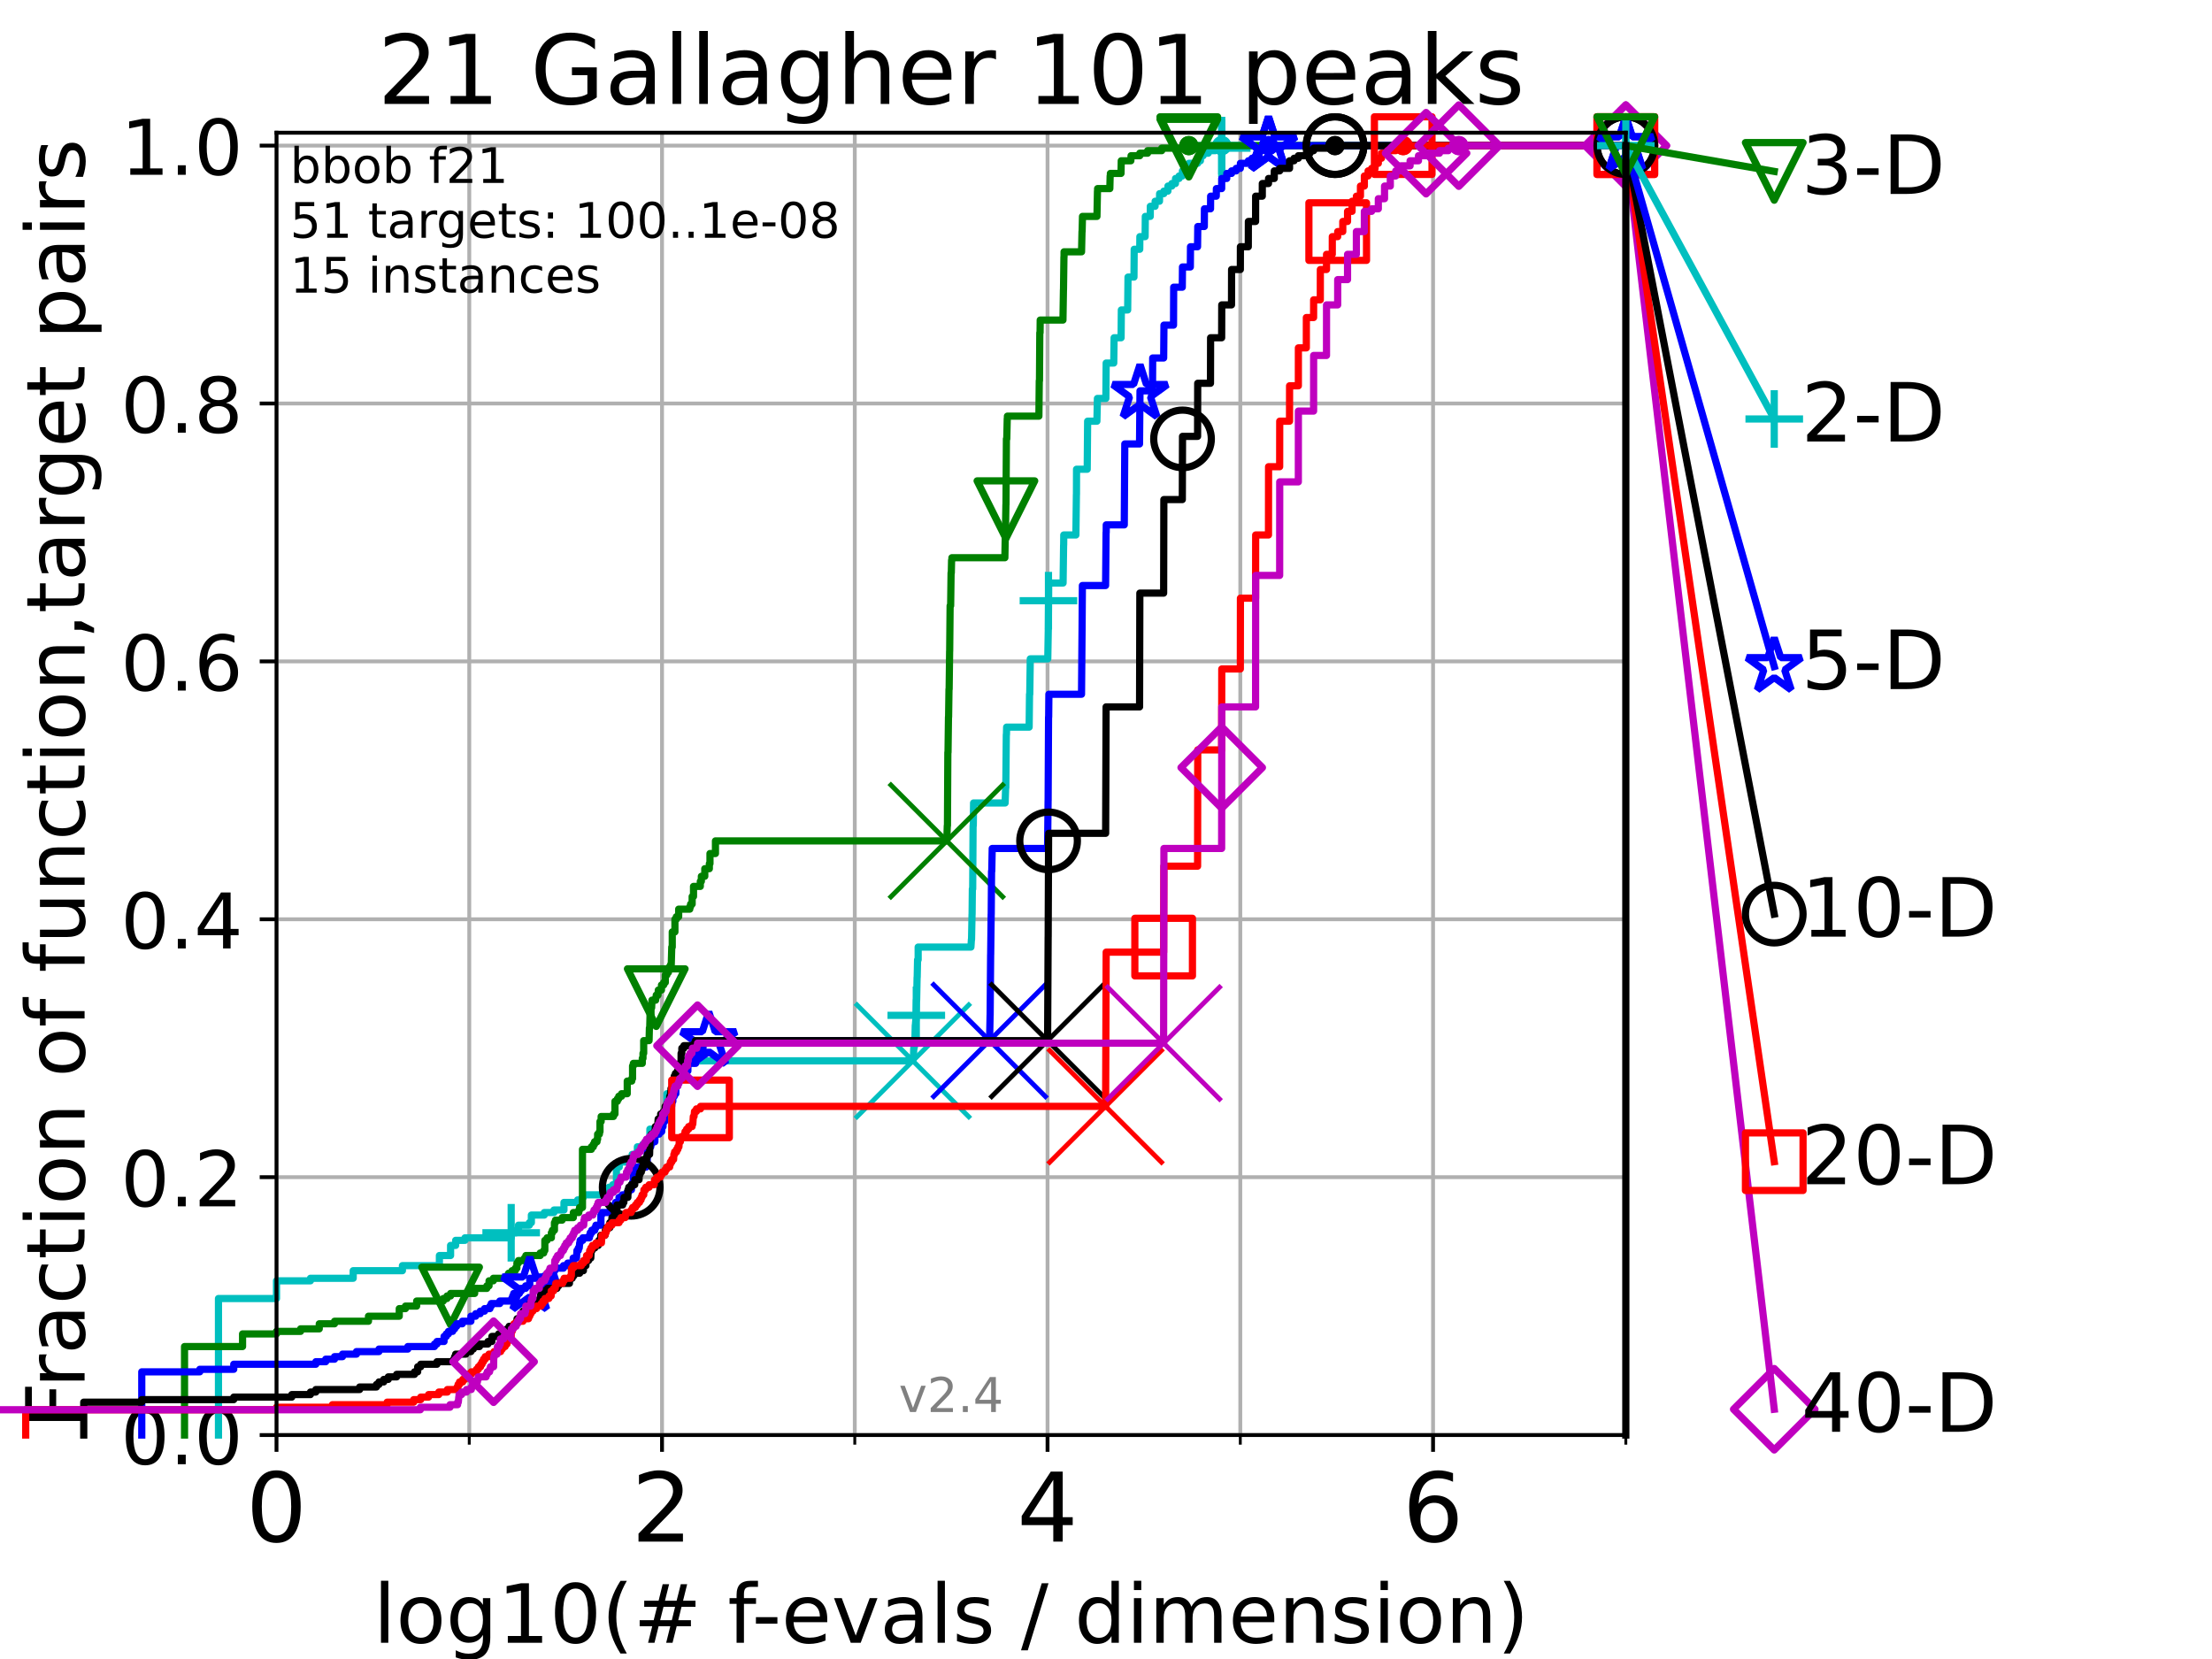 <?xml version="1.0" encoding="utf-8" standalone="no"?>
<!DOCTYPE svg PUBLIC "-//W3C//DTD SVG 1.1//EN"
  "http://www.w3.org/Graphics/SVG/1.1/DTD/svg11.dtd">
<!-- Created with matplotlib (https://matplotlib.org/) -->
<svg height="345.6pt" version="1.1" viewBox="0 0 460.8 345.6" width="460.8pt" xmlns="http://www.w3.org/2000/svg" xmlns:xlink="http://www.w3.org/1999/xlink">
 <defs>
  <style type="text/css">*{stroke-linecap:butt;stroke-linejoin:round;}</style>
 </defs>
 <g id="figure_1">
  <g id="patch_1">
   <path d="M 0 345.6 
L 460.8 345.6 
L 460.8 0 
L 0 0 
z
" style="fill:#ffffff;"/>
  </g>
  <g id="axes_1">
   <g id="patch_2">
    <path d="M 57.6 298.944 
L 338.688 298.944 
L 338.688 27.648 
L 57.6 27.648 
z
" style="fill:#ffffff;"/>
   </g>
   <g id="matplotlib.axis_1">
    <g id="xtick_1">
     <g id="line2d_1">
      <path clip-path="url(#p3af924cbb4)" d="M 57.6 298.944 
L 57.6 27.648 
" style="fill:none;stroke:#b0b0b0;stroke-linecap:square;stroke-width:0.8;"/>
     </g>
     <g id="line2d_2">
      <defs>
       <path d="M 0 0 
L 0 3.5 
" id="m222a0b0605" style="stroke:#000000;stroke-width:0.8;"/>
      </defs>
      <g>
       <use style="stroke:#000000;stroke-width:0.8;" x="57.6" xlink:href="#m222a0b0605" y="298.944"/>
      </g>
     </g>
     <g id="text_1">
      <!-- 0 -->
      <g transform="translate(51.237 321.141)scale(0.2 -0.2)">
       <defs>
        <path d="M 31.781 66.406 
Q 24.172 66.406 20.328 58.906 
Q 16.5 51.422 16.5 36.375 
Q 16.5 21.391 20.328 13.891 
Q 24.172 6.391 31.781 6.391 
Q 39.453 6.391 43.281 13.891 
Q 47.125 21.391 47.125 36.375 
Q 47.125 51.422 43.281 58.906 
Q 39.453 66.406 31.781 66.406 
z
M 31.781 74.219 
Q 44.047 74.219 50.516 64.516 
Q 56.984 54.828 56.984 36.375 
Q 56.984 17.969 50.516 8.266 
Q 44.047 -1.422 31.781 -1.422 
Q 19.531 -1.422 13.062 8.266 
Q 6.594 17.969 6.594 36.375 
Q 6.594 54.828 13.062 64.516 
Q 19.531 74.219 31.781 74.219 
z
" id="DejaVuSans-48"/>
       </defs>
       <use xlink:href="#DejaVuSans-48"/>
      </g>
     </g>
    </g>
    <g id="xtick_2">
     <g id="line2d_3">
      <path clip-path="url(#p3af924cbb4)" d="M 137.911 298.944 
L 137.911 27.648 
" style="fill:none;stroke:#b0b0b0;stroke-linecap:square;stroke-width:0.8;"/>
     </g>
     <g id="line2d_4">
      <g>
       <use style="stroke:#000000;stroke-width:0.8;" x="137.911" xlink:href="#m222a0b0605" y="298.944"/>
      </g>
     </g>
     <g id="text_2">
      <!-- 2 -->
      <g transform="translate(131.548 321.141)scale(0.2 -0.2)">
       <defs>
        <path d="M 19.188 8.297 
L 53.609 8.297 
L 53.609 0 
L 7.328 0 
L 7.328 8.297 
Q 12.938 14.109 22.625 23.891 
Q 32.328 33.688 34.812 36.531 
Q 39.547 41.844 41.422 45.531 
Q 43.312 49.219 43.312 52.781 
Q 43.312 58.594 39.234 62.25 
Q 35.156 65.922 28.609 65.922 
Q 23.969 65.922 18.812 64.312 
Q 13.672 62.703 7.812 59.422 
L 7.812 69.391 
Q 13.766 71.781 18.938 73 
Q 24.125 74.219 28.422 74.219 
Q 39.75 74.219 46.484 68.547 
Q 53.219 62.891 53.219 53.422 
Q 53.219 48.922 51.531 44.891 
Q 49.859 40.875 45.406 35.406 
Q 44.188 33.984 37.641 27.219 
Q 31.109 20.453 19.188 8.297 
z
" id="DejaVuSans-50"/>
       </defs>
       <use xlink:href="#DejaVuSans-50"/>
      </g>
     </g>
    </g>
    <g id="xtick_3">
     <g id="line2d_5">
      <path clip-path="url(#p3af924cbb4)" d="M 218.222 298.944 
L 218.222 27.648 
" style="fill:none;stroke:#b0b0b0;stroke-linecap:square;stroke-width:0.8;"/>
     </g>
     <g id="line2d_6">
      <g>
       <use style="stroke:#000000;stroke-width:0.8;" x="218.222" xlink:href="#m222a0b0605" y="298.944"/>
      </g>
     </g>
     <g id="text_3">
      <!-- 4 -->
      <g transform="translate(211.859 321.141)scale(0.2 -0.2)">
       <defs>
        <path d="M 37.797 64.312 
L 12.891 25.391 
L 37.797 25.391 
z
M 35.203 72.906 
L 47.609 72.906 
L 47.609 25.391 
L 58.016 25.391 
L 58.016 17.188 
L 47.609 17.188 
L 47.609 0 
L 37.797 0 
L 37.797 17.188 
L 4.891 17.188 
L 4.891 26.703 
z
" id="DejaVuSans-52"/>
       </defs>
       <use xlink:href="#DejaVuSans-52"/>
      </g>
     </g>
    </g>
    <g id="xtick_4">
     <g id="line2d_7">
      <path clip-path="url(#p3af924cbb4)" d="M 298.533 298.944 
L 298.533 27.648 
" style="fill:none;stroke:#b0b0b0;stroke-linecap:square;stroke-width:0.8;"/>
     </g>
     <g id="line2d_8">
      <g>
       <use style="stroke:#000000;stroke-width:0.8;" x="298.533" xlink:href="#m222a0b0605" y="298.944"/>
      </g>
     </g>
     <g id="text_4">
      <!-- 6 -->
      <g transform="translate(292.17 321.141)scale(0.2 -0.2)">
       <defs>
        <path d="M 33.016 40.375 
Q 26.375 40.375 22.484 35.828 
Q 18.609 31.297 18.609 23.391 
Q 18.609 15.531 22.484 10.953 
Q 26.375 6.391 33.016 6.391 
Q 39.656 6.391 43.531 10.953 
Q 47.406 15.531 47.406 23.391 
Q 47.406 31.297 43.531 35.828 
Q 39.656 40.375 33.016 40.375 
z
M 52.594 71.297 
L 52.594 62.312 
Q 48.875 64.062 45.094 64.984 
Q 41.312 65.922 37.594 65.922 
Q 27.828 65.922 22.672 59.328 
Q 17.531 52.734 16.797 39.406 
Q 19.672 43.656 24.016 45.922 
Q 28.375 48.188 33.594 48.188 
Q 44.578 48.188 50.953 41.516 
Q 57.328 34.859 57.328 23.391 
Q 57.328 12.156 50.688 5.359 
Q 44.047 -1.422 33.016 -1.422 
Q 20.359 -1.422 13.672 8.266 
Q 6.984 17.969 6.984 36.375 
Q 6.984 53.656 15.188 63.938 
Q 23.391 74.219 37.203 74.219 
Q 40.922 74.219 44.703 73.484 
Q 48.484 72.75 52.594 71.297 
z
" id="DejaVuSans-54"/>
       </defs>
       <use xlink:href="#DejaVuSans-54"/>
      </g>
     </g>
    </g>
    <g id="xtick_5">
     <g id="line2d_9">
      <path clip-path="url(#p3af924cbb4)" d="M 97.755 298.944 
L 97.755 27.648 
" style="fill:none;stroke:#b0b0b0;stroke-linecap:square;stroke-width:0.8;"/>
     </g>
     <g id="line2d_10">
      <defs>
       <path d="M 0 0 
L 0 2 
" id="m2c163a6342" style="stroke:#000000;stroke-width:0.6;"/>
      </defs>
      <g>
       <use style="stroke:#000000;stroke-width:0.6;" x="97.755" xlink:href="#m2c163a6342" y="298.944"/>
      </g>
     </g>
    </g>
    <g id="xtick_6">
     <g id="line2d_11">
      <path clip-path="url(#p3af924cbb4)" d="M 178.066 298.944 
L 178.066 27.648 
" style="fill:none;stroke:#b0b0b0;stroke-linecap:square;stroke-width:0.8;"/>
     </g>
     <g id="line2d_12">
      <g>
       <use style="stroke:#000000;stroke-width:0.6;" x="178.066" xlink:href="#m2c163a6342" y="298.944"/>
      </g>
     </g>
    </g>
    <g id="xtick_7">
     <g id="line2d_13">
      <path clip-path="url(#p3af924cbb4)" d="M 258.377 298.944 
L 258.377 27.648 
" style="fill:none;stroke:#b0b0b0;stroke-linecap:square;stroke-width:0.8;"/>
     </g>
     <g id="line2d_14">
      <g>
       <use style="stroke:#000000;stroke-width:0.6;" x="258.377" xlink:href="#m2c163a6342" y="298.944"/>
      </g>
     </g>
    </g>
    <g id="xtick_8">
     <g id="line2d_15">
      <path clip-path="url(#p3af924cbb4)" d="M 338.688 298.944 
L 338.688 27.648 
" style="fill:none;stroke:#b0b0b0;stroke-linecap:square;stroke-width:0.8;"/>
     </g>
     <g id="line2d_16">
      <g>
       <use style="stroke:#000000;stroke-width:0.6;" x="338.688" xlink:href="#m2c163a6342" y="298.944"/>
      </g>
     </g>
    </g>
    <g id="text_5">
     <!-- log10(# f-evals / dimension) -->
     <g transform="translate(77.764 342.218)scale(0.17 -0.17)">
      <defs>
       <path d="M 9.422 75.984 
L 18.406 75.984 
L 18.406 0 
L 9.422 0 
z
" id="DejaVuSans-108"/>
       <path d="M 30.609 48.391 
Q 23.391 48.391 19.188 42.75 
Q 14.984 37.109 14.984 27.297 
Q 14.984 17.484 19.156 11.844 
Q 23.344 6.203 30.609 6.203 
Q 37.797 6.203 41.984 11.859 
Q 46.188 17.531 46.188 27.297 
Q 46.188 37.016 41.984 42.703 
Q 37.797 48.391 30.609 48.391 
z
M 30.609 56 
Q 42.328 56 49.016 48.375 
Q 55.719 40.766 55.719 27.297 
Q 55.719 13.875 49.016 6.219 
Q 42.328 -1.422 30.609 -1.422 
Q 18.844 -1.422 12.172 6.219 
Q 5.516 13.875 5.516 27.297 
Q 5.516 40.766 12.172 48.375 
Q 18.844 56 30.609 56 
z
" id="DejaVuSans-111"/>
       <path d="M 45.406 27.984 
Q 45.406 37.75 41.375 43.109 
Q 37.359 48.484 30.078 48.484 
Q 22.859 48.484 18.828 43.109 
Q 14.797 37.75 14.797 27.984 
Q 14.797 18.266 18.828 12.891 
Q 22.859 7.516 30.078 7.516 
Q 37.359 7.516 41.375 12.891 
Q 45.406 18.266 45.406 27.984 
z
M 54.391 6.781 
Q 54.391 -7.172 48.188 -13.984 
Q 42 -20.797 29.203 -20.797 
Q 24.469 -20.797 20.266 -20.094 
Q 16.062 -19.391 12.109 -17.922 
L 12.109 -9.188 
Q 16.062 -11.328 19.922 -12.344 
Q 23.781 -13.375 27.781 -13.375 
Q 36.625 -13.375 41.016 -8.766 
Q 45.406 -4.156 45.406 5.172 
L 45.406 9.625 
Q 42.625 4.781 38.281 2.391 
Q 33.938 0 27.875 0 
Q 17.828 0 11.672 7.656 
Q 5.516 15.328 5.516 27.984 
Q 5.516 40.672 11.672 48.328 
Q 17.828 56 27.875 56 
Q 33.938 56 38.281 53.609 
Q 42.625 51.219 45.406 46.391 
L 45.406 54.688 
L 54.391 54.688 
z
" id="DejaVuSans-103"/>
       <path d="M 12.406 8.297 
L 28.516 8.297 
L 28.516 63.922 
L 10.984 60.406 
L 10.984 69.391 
L 28.422 72.906 
L 38.281 72.906 
L 38.281 8.297 
L 54.391 8.297 
L 54.391 0 
L 12.406 0 
z
" id="DejaVuSans-49"/>
       <path d="M 31 75.875 
Q 24.469 64.656 21.281 53.656 
Q 18.109 42.672 18.109 31.391 
Q 18.109 20.125 21.312 9.062 
Q 24.516 -2 31 -13.188 
L 23.188 -13.188 
Q 15.875 -1.703 12.234 9.375 
Q 8.594 20.453 8.594 31.391 
Q 8.594 42.281 12.203 53.312 
Q 15.828 64.359 23.188 75.875 
z
" id="DejaVuSans-40"/>
       <path d="M 51.125 44 
L 36.922 44 
L 32.812 27.688 
L 47.125 27.688 
z
M 43.797 71.781 
L 38.719 51.516 
L 52.984 51.516 
L 58.109 71.781 
L 65.922 71.781 
L 60.891 51.516 
L 76.125 51.516 
L 76.125 44 
L 58.984 44 
L 54.984 27.688 
L 70.516 27.688 
L 70.516 20.219 
L 53.078 20.219 
L 48 0 
L 40.188 0 
L 45.219 20.219 
L 30.906 20.219 
L 25.875 0 
L 18.016 0 
L 23.094 20.219 
L 7.719 20.219 
L 7.719 27.688 
L 24.906 27.688 
L 29 44 
L 13.281 44 
L 13.281 51.516 
L 30.906 51.516 
L 35.891 71.781 
z
" id="DejaVuSans-35"/>
       <path id="DejaVuSans-32"/>
       <path d="M 37.109 75.984 
L 37.109 68.5 
L 28.516 68.5 
Q 23.688 68.5 21.797 66.547 
Q 19.922 64.594 19.922 59.516 
L 19.922 54.688 
L 34.719 54.688 
L 34.719 47.703 
L 19.922 47.703 
L 19.922 0 
L 10.891 0 
L 10.891 47.703 
L 2.297 47.703 
L 2.297 54.688 
L 10.891 54.688 
L 10.891 58.5 
Q 10.891 67.625 15.141 71.797 
Q 19.391 75.984 28.609 75.984 
z
" id="DejaVuSans-102"/>
       <path d="M 4.891 31.391 
L 31.203 31.391 
L 31.203 23.391 
L 4.891 23.391 
z
" id="DejaVuSans-45"/>
       <path d="M 56.203 29.594 
L 56.203 25.203 
L 14.891 25.203 
Q 15.484 15.922 20.484 11.062 
Q 25.484 6.203 34.422 6.203 
Q 39.594 6.203 44.453 7.469 
Q 49.312 8.734 54.109 11.281 
L 54.109 2.781 
Q 49.266 0.734 44.188 -0.344 
Q 39.109 -1.422 33.891 -1.422 
Q 20.797 -1.422 13.156 6.188 
Q 5.516 13.812 5.516 26.812 
Q 5.516 40.234 12.766 48.109 
Q 20.016 56 32.328 56 
Q 43.359 56 49.781 48.891 
Q 56.203 41.797 56.203 29.594 
z
M 47.219 32.234 
Q 47.125 39.594 43.094 43.984 
Q 39.062 48.391 32.422 48.391 
Q 24.906 48.391 20.391 44.141 
Q 15.875 39.891 15.188 32.172 
z
" id="DejaVuSans-101"/>
       <path d="M 2.984 54.688 
L 12.5 54.688 
L 29.594 8.797 
L 46.688 54.688 
L 56.203 54.688 
L 35.688 0 
L 23.484 0 
z
" id="DejaVuSans-118"/>
       <path d="M 34.281 27.484 
Q 23.391 27.484 19.188 25 
Q 14.984 22.516 14.984 16.5 
Q 14.984 11.719 18.141 8.906 
Q 21.297 6.109 26.703 6.109 
Q 34.188 6.109 38.703 11.406 
Q 43.219 16.703 43.219 25.484 
L 43.219 27.484 
z
M 52.203 31.203 
L 52.203 0 
L 43.219 0 
L 43.219 8.297 
Q 40.141 3.328 35.547 0.953 
Q 30.953 -1.422 24.312 -1.422 
Q 15.922 -1.422 10.953 3.297 
Q 6 8.016 6 15.922 
Q 6 25.141 12.172 29.828 
Q 18.359 34.516 30.609 34.516 
L 43.219 34.516 
L 43.219 35.406 
Q 43.219 41.609 39.141 45 
Q 35.062 48.391 27.688 48.391 
Q 23 48.391 18.547 47.266 
Q 14.109 46.141 10.016 43.891 
L 10.016 52.203 
Q 14.938 54.109 19.578 55.047 
Q 24.219 56 28.609 56 
Q 40.484 56 46.344 49.844 
Q 52.203 43.703 52.203 31.203 
z
" id="DejaVuSans-97"/>
       <path d="M 44.281 53.078 
L 44.281 44.578 
Q 40.484 46.531 36.375 47.5 
Q 32.281 48.484 27.875 48.484 
Q 21.188 48.484 17.844 46.438 
Q 14.5 44.391 14.5 40.281 
Q 14.5 37.156 16.891 35.375 
Q 19.281 33.594 26.516 31.984 
L 29.594 31.297 
Q 39.156 29.25 43.188 25.516 
Q 47.219 21.781 47.219 15.094 
Q 47.219 7.469 41.188 3.016 
Q 35.156 -1.422 24.609 -1.422 
Q 20.219 -1.422 15.453 -0.562 
Q 10.688 0.297 5.422 2 
L 5.422 11.281 
Q 10.406 8.688 15.234 7.391 
Q 20.062 6.109 24.812 6.109 
Q 31.156 6.109 34.562 8.281 
Q 37.984 10.453 37.984 14.406 
Q 37.984 18.062 35.516 20.016 
Q 33.062 21.969 24.703 23.781 
L 21.578 24.516 
Q 13.234 26.266 9.516 29.906 
Q 5.812 33.547 5.812 39.891 
Q 5.812 47.609 11.281 51.797 
Q 16.75 56 26.812 56 
Q 31.781 56 36.172 55.266 
Q 40.578 54.547 44.281 53.078 
z
" id="DejaVuSans-115"/>
       <path d="M 25.391 72.906 
L 33.688 72.906 
L 8.297 -9.281 
L 0 -9.281 
z
" id="DejaVuSans-47"/>
       <path d="M 45.406 46.391 
L 45.406 75.984 
L 54.391 75.984 
L 54.391 0 
L 45.406 0 
L 45.406 8.203 
Q 42.578 3.328 38.25 0.953 
Q 33.938 -1.422 27.875 -1.422 
Q 17.969 -1.422 11.734 6.484 
Q 5.516 14.406 5.516 27.297 
Q 5.516 40.188 11.734 48.094 
Q 17.969 56 27.875 56 
Q 33.938 56 38.25 53.625 
Q 42.578 51.266 45.406 46.391 
z
M 14.797 27.297 
Q 14.797 17.391 18.875 11.75 
Q 22.953 6.109 30.078 6.109 
Q 37.203 6.109 41.297 11.75 
Q 45.406 17.391 45.406 27.297 
Q 45.406 37.203 41.297 42.844 
Q 37.203 48.484 30.078 48.484 
Q 22.953 48.484 18.875 42.844 
Q 14.797 37.203 14.797 27.297 
z
" id="DejaVuSans-100"/>
       <path d="M 9.422 54.688 
L 18.406 54.688 
L 18.406 0 
L 9.422 0 
z
M 9.422 75.984 
L 18.406 75.984 
L 18.406 64.594 
L 9.422 64.594 
z
" id="DejaVuSans-105"/>
       <path d="M 52 44.188 
Q 55.375 50.25 60.062 53.125 
Q 64.75 56 71.094 56 
Q 79.641 56 84.281 50.016 
Q 88.922 44.047 88.922 33.016 
L 88.922 0 
L 79.891 0 
L 79.891 32.719 
Q 79.891 40.578 77.094 44.375 
Q 74.312 48.188 68.609 48.188 
Q 61.625 48.188 57.562 43.547 
Q 53.516 38.922 53.516 30.906 
L 53.516 0 
L 44.484 0 
L 44.484 32.719 
Q 44.484 40.625 41.703 44.406 
Q 38.922 48.188 33.109 48.188 
Q 26.219 48.188 22.156 43.531 
Q 18.109 38.875 18.109 30.906 
L 18.109 0 
L 9.078 0 
L 9.078 54.688 
L 18.109 54.688 
L 18.109 46.188 
Q 21.188 51.219 25.484 53.609 
Q 29.781 56 35.688 56 
Q 41.656 56 45.828 52.969 
Q 50 49.953 52 44.188 
z
" id="DejaVuSans-109"/>
       <path d="M 54.891 33.016 
L 54.891 0 
L 45.906 0 
L 45.906 32.719 
Q 45.906 40.484 42.875 44.328 
Q 39.844 48.188 33.797 48.188 
Q 26.516 48.188 22.312 43.547 
Q 18.109 38.922 18.109 30.906 
L 18.109 0 
L 9.078 0 
L 9.078 54.688 
L 18.109 54.688 
L 18.109 46.188 
Q 21.344 51.125 25.703 53.562 
Q 30.078 56 35.797 56 
Q 45.219 56 50.047 50.172 
Q 54.891 44.344 54.891 33.016 
z
" id="DejaVuSans-110"/>
       <path d="M 8.016 75.875 
L 15.828 75.875 
Q 23.141 64.359 26.781 53.312 
Q 30.422 42.281 30.422 31.391 
Q 30.422 20.453 26.781 9.375 
Q 23.141 -1.703 15.828 -13.188 
L 8.016 -13.188 
Q 14.5 -2 17.703 9.062 
Q 20.906 20.125 20.906 31.391 
Q 20.906 42.672 17.703 53.656 
Q 14.5 64.656 8.016 75.875 
z
" id="DejaVuSans-41"/>
      </defs>
      <use xlink:href="#DejaVuSans-108"/>
      <use x="27.783" xlink:href="#DejaVuSans-111"/>
      <use x="88.965" xlink:href="#DejaVuSans-103"/>
      <use x="152.441" xlink:href="#DejaVuSans-49"/>
      <use x="216.064" xlink:href="#DejaVuSans-48"/>
      <use x="279.688" xlink:href="#DejaVuSans-40"/>
      <use x="318.701" xlink:href="#DejaVuSans-35"/>
      <use x="402.49" xlink:href="#DejaVuSans-32"/>
      <use x="434.277" xlink:href="#DejaVuSans-102"/>
      <use x="463.982" xlink:href="#DejaVuSans-45"/>
      <use x="500.066" xlink:href="#DejaVuSans-101"/>
      <use x="561.59" xlink:href="#DejaVuSans-118"/>
      <use x="620.77" xlink:href="#DejaVuSans-97"/>
      <use x="682.049" xlink:href="#DejaVuSans-108"/>
      <use x="709.832" xlink:href="#DejaVuSans-115"/>
      <use x="761.932" xlink:href="#DejaVuSans-32"/>
      <use x="793.719" xlink:href="#DejaVuSans-47"/>
      <use x="827.41" xlink:href="#DejaVuSans-32"/>
      <use x="859.197" xlink:href="#DejaVuSans-100"/>
      <use x="922.674" xlink:href="#DejaVuSans-105"/>
      <use x="950.457" xlink:href="#DejaVuSans-109"/>
      <use x="1047.869" xlink:href="#DejaVuSans-101"/>
      <use x="1109.393" xlink:href="#DejaVuSans-110"/>
      <use x="1172.771" xlink:href="#DejaVuSans-115"/>
      <use x="1224.871" xlink:href="#DejaVuSans-105"/>
      <use x="1252.654" xlink:href="#DejaVuSans-111"/>
      <use x="1313.836" xlink:href="#DejaVuSans-110"/>
      <use x="1377.215" xlink:href="#DejaVuSans-41"/>
     </g>
    </g>
   </g>
   <g id="matplotlib.axis_2">
    <g id="ytick_1">
     <g id="line2d_17">
      <path clip-path="url(#p3af924cbb4)" d="M 57.6 298.944 
L 338.688 298.944 
" style="fill:none;stroke:#b0b0b0;stroke-linecap:square;stroke-width:0.8;"/>
     </g>
     <g id="line2d_18">
      <defs>
       <path d="M 0 0 
L -3.5 0 
" id="m65bedb2c42" style="stroke:#000000;stroke-width:0.8;"/>
      </defs>
      <g>
       <use style="stroke:#000000;stroke-width:0.8;" x="57.6" xlink:href="#m65bedb2c42" y="298.944"/>
      </g>
     </g>
     <g id="text_6">
      <!-- 0.0 -->
      <g transform="translate(25.155 305.023)scale(0.16 -0.16)">
       <defs>
        <path d="M 10.688 12.406 
L 21 12.406 
L 21 0 
L 10.688 0 
z
" id="DejaVuSans-46"/>
       </defs>
       <use xlink:href="#DejaVuSans-48"/>
       <use x="63.623" xlink:href="#DejaVuSans-46"/>
       <use x="95.41" xlink:href="#DejaVuSans-48"/>
      </g>
     </g>
    </g>
    <g id="ytick_2">
     <g id="line2d_19">
      <path clip-path="url(#p3af924cbb4)" d="M 57.6 245.222 
L 338.688 245.222 
" style="fill:none;stroke:#b0b0b0;stroke-linecap:square;stroke-width:0.8;"/>
     </g>
     <g id="line2d_20">
      <g>
       <use style="stroke:#000000;stroke-width:0.8;" x="57.6" xlink:href="#m65bedb2c42" y="245.222"/>
      </g>
     </g>
     <g id="text_7">
      <!-- 0.2 -->
      <g transform="translate(25.155 251.301)scale(0.16 -0.16)">
       <use xlink:href="#DejaVuSans-48"/>
       <use x="63.623" xlink:href="#DejaVuSans-46"/>
       <use x="95.41" xlink:href="#DejaVuSans-50"/>
      </g>
     </g>
    </g>
    <g id="ytick_3">
     <g id="line2d_21">
      <path clip-path="url(#p3af924cbb4)" d="M 57.6 191.5 
L 338.688 191.5 
" style="fill:none;stroke:#b0b0b0;stroke-linecap:square;stroke-width:0.8;"/>
     </g>
     <g id="line2d_22">
      <g>
       <use style="stroke:#000000;stroke-width:0.8;" x="57.6" xlink:href="#m65bedb2c42" y="191.5"/>
      </g>
     </g>
     <g id="text_8">
      <!-- 0.4 -->
      <g transform="translate(25.155 197.579)scale(0.16 -0.16)">
       <use xlink:href="#DejaVuSans-48"/>
       <use x="63.623" xlink:href="#DejaVuSans-46"/>
       <use x="95.41" xlink:href="#DejaVuSans-52"/>
      </g>
     </g>
    </g>
    <g id="ytick_4">
     <g id="line2d_23">
      <path clip-path="url(#p3af924cbb4)" d="M 57.6 137.778 
L 338.688 137.778 
" style="fill:none;stroke:#b0b0b0;stroke-linecap:square;stroke-width:0.8;"/>
     </g>
     <g id="line2d_24">
      <g>
       <use style="stroke:#000000;stroke-width:0.8;" x="57.6" xlink:href="#m65bedb2c42" y="137.778"/>
      </g>
     </g>
     <g id="text_9">
      <!-- 0.6 -->
      <g transform="translate(25.155 143.857)scale(0.16 -0.16)">
       <use xlink:href="#DejaVuSans-48"/>
       <use x="63.623" xlink:href="#DejaVuSans-46"/>
       <use x="95.41" xlink:href="#DejaVuSans-54"/>
      </g>
     </g>
    </g>
    <g id="ytick_5">
     <g id="line2d_25">
      <path clip-path="url(#p3af924cbb4)" d="M 57.6 84.056 
L 338.688 84.056 
" style="fill:none;stroke:#b0b0b0;stroke-linecap:square;stroke-width:0.8;"/>
     </g>
     <g id="line2d_26">
      <g>
       <use style="stroke:#000000;stroke-width:0.8;" x="57.6" xlink:href="#m65bedb2c42" y="84.056"/>
      </g>
     </g>
     <g id="text_10">
      <!-- 0.8 -->
      <g transform="translate(25.155 90.135)scale(0.16 -0.16)">
       <defs>
        <path d="M 31.781 34.625 
Q 24.75 34.625 20.719 30.859 
Q 16.703 27.094 16.703 20.516 
Q 16.703 13.922 20.719 10.156 
Q 24.75 6.391 31.781 6.391 
Q 38.812 6.391 42.859 10.172 
Q 46.922 13.969 46.922 20.516 
Q 46.922 27.094 42.891 30.859 
Q 38.875 34.625 31.781 34.625 
z
M 21.922 38.812 
Q 15.578 40.375 12.031 44.719 
Q 8.5 49.078 8.5 55.328 
Q 8.5 64.062 14.719 69.141 
Q 20.953 74.219 31.781 74.219 
Q 42.672 74.219 48.875 69.141 
Q 55.078 64.062 55.078 55.328 
Q 55.078 49.078 51.531 44.719 
Q 48 40.375 41.703 38.812 
Q 48.828 37.156 52.797 32.312 
Q 56.781 27.484 56.781 20.516 
Q 56.781 9.906 50.312 4.234 
Q 43.844 -1.422 31.781 -1.422 
Q 19.734 -1.422 13.25 4.234 
Q 6.781 9.906 6.781 20.516 
Q 6.781 27.484 10.781 32.312 
Q 14.797 37.156 21.922 38.812 
z
M 18.312 54.391 
Q 18.312 48.734 21.844 45.562 
Q 25.391 42.391 31.781 42.391 
Q 38.141 42.391 41.719 45.562 
Q 45.312 48.734 45.312 54.391 
Q 45.312 60.062 41.719 63.234 
Q 38.141 66.406 31.781 66.406 
Q 25.391 66.406 21.844 63.234 
Q 18.312 60.062 18.312 54.391 
z
" id="DejaVuSans-56"/>
       </defs>
       <use xlink:href="#DejaVuSans-48"/>
       <use x="63.623" xlink:href="#DejaVuSans-46"/>
       <use x="95.41" xlink:href="#DejaVuSans-56"/>
      </g>
     </g>
    </g>
    <g id="ytick_6">
     <g id="line2d_27">
      <path clip-path="url(#p3af924cbb4)" d="M 57.6 30.334 
L 338.688 30.334 
" style="fill:none;stroke:#b0b0b0;stroke-linecap:square;stroke-width:0.8;"/>
     </g>
     <g id="line2d_28">
      <g>
       <use style="stroke:#000000;stroke-width:0.8;" x="57.6" xlink:href="#m65bedb2c42" y="30.334"/>
      </g>
     </g>
     <g id="text_11">
      <!-- 1.0 -->
      <g transform="translate(25.155 36.413)scale(0.16 -0.16)">
       <use xlink:href="#DejaVuSans-49"/>
       <use x="63.623" xlink:href="#DejaVuSans-46"/>
       <use x="95.41" xlink:href="#DejaVuSans-48"/>
      </g>
     </g>
    </g>
    <g id="text_12">
     <!-- Fraction of function,target pairs -->
     <g transform="translate(17.62 297.681)rotate(-90)scale(0.17 -0.17)">
      <defs>
       <path d="M 9.812 72.906 
L 51.703 72.906 
L 51.703 64.594 
L 19.672 64.594 
L 19.672 43.109 
L 48.578 43.109 
L 48.578 34.812 
L 19.672 34.812 
L 19.672 0 
L 9.812 0 
z
" id="DejaVuSans-70"/>
       <path d="M 41.109 46.297 
Q 39.594 47.172 37.812 47.578 
Q 36.031 48 33.891 48 
Q 26.266 48 22.188 43.047 
Q 18.109 38.094 18.109 28.812 
L 18.109 0 
L 9.078 0 
L 9.078 54.688 
L 18.109 54.688 
L 18.109 46.188 
Q 20.953 51.172 25.484 53.578 
Q 30.031 56 36.531 56 
Q 37.453 56 38.578 55.875 
Q 39.703 55.766 41.062 55.516 
z
" id="DejaVuSans-114"/>
       <path d="M 48.781 52.594 
L 48.781 44.188 
Q 44.969 46.297 41.141 47.344 
Q 37.312 48.391 33.406 48.391 
Q 24.656 48.391 19.812 42.844 
Q 14.984 37.312 14.984 27.297 
Q 14.984 17.281 19.812 11.734 
Q 24.656 6.203 33.406 6.203 
Q 37.312 6.203 41.141 7.25 
Q 44.969 8.297 48.781 10.406 
L 48.781 2.094 
Q 45.016 0.344 40.984 -0.531 
Q 36.969 -1.422 32.422 -1.422 
Q 20.062 -1.422 12.781 6.344 
Q 5.516 14.109 5.516 27.297 
Q 5.516 40.672 12.859 48.328 
Q 20.219 56 33.016 56 
Q 37.156 56 41.109 55.141 
Q 45.062 54.297 48.781 52.594 
z
" id="DejaVuSans-99"/>
       <path d="M 18.312 70.219 
L 18.312 54.688 
L 36.812 54.688 
L 36.812 47.703 
L 18.312 47.703 
L 18.312 18.016 
Q 18.312 11.328 20.141 9.422 
Q 21.969 7.516 27.594 7.516 
L 36.812 7.516 
L 36.812 0 
L 27.594 0 
Q 17.188 0 13.234 3.875 
Q 9.281 7.766 9.281 18.016 
L 9.281 47.703 
L 2.688 47.703 
L 2.688 54.688 
L 9.281 54.688 
L 9.281 70.219 
z
" id="DejaVuSans-116"/>
       <path d="M 8.5 21.578 
L 8.5 54.688 
L 17.484 54.688 
L 17.484 21.922 
Q 17.484 14.156 20.5 10.266 
Q 23.531 6.391 29.594 6.391 
Q 36.859 6.391 41.078 11.031 
Q 45.312 15.672 45.312 23.688 
L 45.312 54.688 
L 54.297 54.688 
L 54.297 0 
L 45.312 0 
L 45.312 8.406 
Q 42.047 3.422 37.719 1 
Q 33.406 -1.422 27.688 -1.422 
Q 18.266 -1.422 13.375 4.438 
Q 8.5 10.297 8.5 21.578 
z
M 31.109 56 
z
" id="DejaVuSans-117"/>
       <path d="M 11.719 12.406 
L 22.016 12.406 
L 22.016 4 
L 14.016 -11.625 
L 7.719 -11.625 
L 11.719 4 
z
" id="DejaVuSans-44"/>
       <path d="M 18.109 8.203 
L 18.109 -20.797 
L 9.078 -20.797 
L 9.078 54.688 
L 18.109 54.688 
L 18.109 46.391 
Q 20.953 51.266 25.266 53.625 
Q 29.594 56 35.594 56 
Q 45.562 56 51.781 48.094 
Q 58.016 40.188 58.016 27.297 
Q 58.016 14.406 51.781 6.484 
Q 45.562 -1.422 35.594 -1.422 
Q 29.594 -1.422 25.266 0.953 
Q 20.953 3.328 18.109 8.203 
z
M 48.688 27.297 
Q 48.688 37.203 44.609 42.844 
Q 40.531 48.484 33.406 48.484 
Q 26.266 48.484 22.188 42.844 
Q 18.109 37.203 18.109 27.297 
Q 18.109 17.391 22.188 11.75 
Q 26.266 6.109 33.406 6.109 
Q 40.531 6.109 44.609 11.75 
Q 48.688 17.391 48.688 27.297 
z
" id="DejaVuSans-112"/>
      </defs>
      <use xlink:href="#DejaVuSans-70"/>
      <use x="50.27" xlink:href="#DejaVuSans-114"/>
      <use x="91.383" xlink:href="#DejaVuSans-97"/>
      <use x="152.662" xlink:href="#DejaVuSans-99"/>
      <use x="207.643" xlink:href="#DejaVuSans-116"/>
      <use x="246.852" xlink:href="#DejaVuSans-105"/>
      <use x="274.635" xlink:href="#DejaVuSans-111"/>
      <use x="335.816" xlink:href="#DejaVuSans-110"/>
      <use x="399.195" xlink:href="#DejaVuSans-32"/>
      <use x="430.982" xlink:href="#DejaVuSans-111"/>
      <use x="492.164" xlink:href="#DejaVuSans-102"/>
      <use x="527.369" xlink:href="#DejaVuSans-32"/>
      <use x="559.156" xlink:href="#DejaVuSans-102"/>
      <use x="594.361" xlink:href="#DejaVuSans-117"/>
      <use x="657.74" xlink:href="#DejaVuSans-110"/>
      <use x="721.119" xlink:href="#DejaVuSans-99"/>
      <use x="776.1" xlink:href="#DejaVuSans-116"/>
      <use x="815.309" xlink:href="#DejaVuSans-105"/>
      <use x="843.092" xlink:href="#DejaVuSans-111"/>
      <use x="904.273" xlink:href="#DejaVuSans-110"/>
      <use x="967.652" xlink:href="#DejaVuSans-44"/>
      <use x="999.439" xlink:href="#DejaVuSans-116"/>
      <use x="1038.648" xlink:href="#DejaVuSans-97"/>
      <use x="1099.928" xlink:href="#DejaVuSans-114"/>
      <use x="1139.291" xlink:href="#DejaVuSans-103"/>
      <use x="1202.768" xlink:href="#DejaVuSans-101"/>
      <use x="1264.291" xlink:href="#DejaVuSans-116"/>
      <use x="1303.5" xlink:href="#DejaVuSans-32"/>
      <use x="1335.287" xlink:href="#DejaVuSans-112"/>
      <use x="1398.764" xlink:href="#DejaVuSans-97"/>
      <use x="1460.043" xlink:href="#DejaVuSans-105"/>
      <use x="1487.826" xlink:href="#DejaVuSans-114"/>
      <use x="1528.939" xlink:href="#DejaVuSans-115"/>
     </g>
    </g>
   </g>
   <g id="line2d_29">
    <defs>
     <path d="M 0 1.5 
C 0.398 1.5 0.779 1.342 1.061 1.061 
C 1.342 0.779 1.5 0.398 1.5 0 
C 1.5 -0.398 1.342 -0.779 1.061 -1.061 
C 0.779 -1.342 0.398 -1.5 0 -1.5 
C -0.398 -1.5 -0.779 -1.342 -1.061 -1.061 
C -1.342 -0.779 -1.5 -0.398 -1.5 0 
C -1.5 0.398 -1.342 0.779 -1.061 1.061 
C -0.779 1.342 -0.398 1.5 0 1.5 
z
" id="m9318d61a12" style="stroke:#00bfbf;"/>
    </defs>
    <g>
     <use style="fill:#00bfbf;stroke:#00bfbf;" x="254.511" xlink:href="#m9318d61a12" y="30.334"/>
     <use style="fill:#00bfbf;stroke:#00bfbf;" x="254.511" xlink:href="#m9318d61a12" y="30.334"/>
    </g>
   </g>
   <g id="line2d_30">
    <path d="M 45.512 298.944 
L 45.512 270.503 
L 57.6 270.503 
L 57.6 266.816 
L 64.671 266.816 
L 64.671 266.289 
L 73.579 266.289 
L 73.579 264.709 
L 83.83 264.709 
L 83.83 263.656 
L 91.535 263.656 
L 91.535 261.549 
L 93.864 261.549 
L 93.864 259.443 
L 94.921 259.443 
L 94.921 258.389 
L 96.861 258.389 
L 96.861 257.862 
L 106.489 257.862 
L 106.489 256.809 
L 107.515 256.809 
L 107.515 256.282 
L 108.006 256.282 
L 108.006 255.229 
L 110.274 255.229 
L 110.274 254.702 
L 110.694 254.702 
L 110.694 253.122 
L 113.383 253.122 
L 113.383 252.596 
L 115.397 252.596 
L 115.397 252.069 
L 117.486 252.069 
L 117.486 250.489 
L 120.335 250.489 
L 120.335 249.962 
L 121.265 249.962 
L 121.265 249.436 
L 121.49 249.436 
L 121.49 248.909 
L 126.839 248.909 
L 126.839 247.329 
L 127.643 247.329 
L 127.643 246.802 
L 128.411 246.802 
L 128.411 243.115 
L 129.002 243.115 
L 129.002 242.062 
L 131.691 242.062 
L 131.691 240.482 
L 132.777 240.482 
L 132.777 238.902 
L 133.91 238.902 
L 133.91 238.375 
L 134.974 238.375 
L 134.974 237.848 
L 135.382 237.848 
L 135.382 235.215 
L 137.647 235.215 
L 137.647 234.162 
L 137.998 234.162 
L 137.998 233.635 
L 138.341 233.635 
L 138.341 233.108 
L 138.511 233.108 
L 138.511 231.528 
L 138.927 231.528 
L 138.927 227.841 
L 140.424 227.841 
L 140.424 226.261 
L 140.649 226.261 
L 140.649 224.155 
L 142.553 224.155 
L 142.553 220.994 
L 190.176 220.994 
L 190.228 219.941 
L 190.306 219.941 
L 190.349 218.361 
L 190.435 218.361 
L 190.435 217.834 
L 190.564 217.834 
L 190.666 213.621 
L 190.682 213.621 
L 190.767 212.567 
L 190.805 212.567 
L 190.905 208.354 
L 190.955 208.354 
L 191.047 203.614 
L 191.067 203.614 
L 191.146 199.927 
L 191.269 199.927 
L 191.269 197.294 
L 202.26 197.294 
L 202.362 195.714 
L 202.39 195.714 
L 202.495 190.447 
L 202.506 190.447 
L 202.558 185.18 
L 202.628 185.18 
L 202.711 172.013 
L 202.751 172.013 
L 202.815 167.272 
L 209.386 167.272 
L 209.494 164.112 
L 209.528 164.112 
L 209.632 153.052 
L 209.659 153.052 
L 209.701 151.472 
L 214.389 151.472 
L 214.469 144.625 
L 214.516 144.625 
L 214.625 137.251 
L 218.271 137.251 
L 218.381 130.931 
L 218.385 130.931 
L 218.461 121.451 
L 221.459 121.451 
L 221.568 113.55 
L 221.581 113.55 
L 221.603 111.444 
L 224.129 111.444 
L 224.234 103.017 
L 224.246 103.017 
L 224.264 97.75 
L 226.486 97.75 
L 226.573 87.743 
L 228.506 87.743 
L 228.611 83.003 
L 230.371 83.003 
L 230.436 75.629 
L 232.014 75.629 
L 232.088 70.362 
L 233.544 70.362 
L 233.597 64.569 
L 234.915 64.569 
L 234.985 57.722 
L 236.227 57.722 
L 236.272 51.928 
L 237.427 51.928 
L 237.455 49.295 
L 238.551 49.295 
L 238.59 45.081 
L 239.62 45.081 
L 239.631 42.975 
L 240.625 42.975 
L 240.636 41.921 
L 241.541 41.921 
L 241.569 40.341 
L 242.448 40.341 
L 242.448 39.814 
L 243.297 39.814 
L 243.306 38.761 
L 244.112 38.761 
L 244.112 38.234 
L 244.87 38.234 
L 244.888 37.181 
L 245.632 37.181 
L 245.632 36.654 
L 246.322 36.654 
L 246.322 35.601 
L 247.015 35.601 
L 247.015 35.074 
L 247.672 35.074 
L 247.672 34.021 
L 249.499 34.021 
L 249.499 33.494 
L 250.069 33.494 
L 250.078 32.441 
L 250.636 32.441 
L 250.636 31.914 
L 251.698 31.914 
L 251.698 31.387 
L 253.166 31.387 
L 253.166 30.861 
L 254.511 30.861 
L 254.511 30.334 
L 338.688 30.334 
L 338.688 30.334 
" style="fill:none;stroke:#00bfbf;stroke-linecap:square;stroke-width:1.5;"/>
   </g>
   <g id="line2d_31">
    <defs>
     <path d="M -6 0 
L 6 0 
M 0 6 
L 0 -6 
" id="mc6e6855ce3" style="stroke:#00bfbf;stroke-width:1.5;"/>
    </defs>
    <g>
     <use style="fill-opacity:0;stroke:#00bfbf;stroke-width:1.5;" x="106.489" xlink:href="#mc6e6855ce3" y="256.809"/>
     <use style="fill-opacity:0;stroke:#00bfbf;stroke-width:1.5;" x="190.88" xlink:href="#mc6e6855ce3" y="211.514"/>
     <use style="fill-opacity:0;stroke:#00bfbf;stroke-width:1.5;" x="218.414" xlink:href="#mc6e6855ce3" y="125.138"/>
     <use style="fill-opacity:0;stroke:#00bfbf;stroke-width:1.5;" x="254.511" xlink:href="#mc6e6855ce3" y="30.861"/>
     <use style="fill-opacity:0;stroke:#00bfbf;stroke-width:1.5;" x="254.511" xlink:href="#mc6e6855ce3" y="30.334"/>
     <use style="fill-opacity:0;stroke:#00bfbf;stroke-width:1.5;" x="338.688" xlink:href="#mc6e6855ce3" y="30.334"/>
    </g>
   </g>
   <g id="line2d_32">
    <path style="fill:none;stroke:#00bfbf;stroke-linecap:square;stroke-width:1.5;"/>
    <g/>
   </g>
   <g id="line2d_33">
    <path clip-path="url(#p3af924cbb4)" d="M 190.167 220.994 
" style="fill:none;stroke:#00bfbf;stroke-linecap:square;stroke-width:1.5;"/>
    <defs>
     <path d="M -12 12 
L 12 -12 
M -12 -12 
L 12 12 
" id="mb618ba3e6f" style="stroke:#00bfbf;"/>
    </defs>
    <g clip-path="url(#p3af924cbb4)">
     <use style="fill:#00bfbf;stroke:#00bfbf;" x="190.167" xlink:href="#mb618ba3e6f" y="220.994"/>
    </g>
   </g>
   <g id="line2d_34">
    <defs>
     <path d="M 0 1.5 
C 0.398 1.5 0.779 1.342 1.061 1.061 
C 1.342 0.779 1.5 0.398 1.5 0 
C 1.5 -0.398 1.342 -0.779 1.061 -1.061 
C 0.779 -1.342 0.398 -1.5 0 -1.5 
C -0.398 -1.5 -0.779 -1.342 -1.061 -1.061 
C -1.342 -0.779 -1.5 -0.398 -1.5 0 
C -1.5 0.398 -1.342 0.779 -1.061 1.061 
C -0.779 1.342 -0.398 1.5 0 1.5 
z
" id="m0c634e132f" style="stroke:#008000;"/>
    </defs>
    <g>
     <use style="fill:#008000;stroke:#008000;" x="247.65" xlink:href="#m0c634e132f" y="30.334"/>
     <use style="fill:#008000;stroke:#008000;" x="247.65" xlink:href="#m0c634e132f" y="30.334"/>
    </g>
   </g>
   <g id="line2d_35">
    <path d="M 38.441 298.944 
L 38.441 280.51 
L 50.529 280.51 
L 50.529 277.877 
L 57.6 277.877 
L 57.6 277.35 
L 62.617 277.35 
L 62.617 276.823 
L 66.508 276.823 
L 66.508 275.77 
L 69.688 275.77 
L 69.688 275.243 
L 76.759 275.243 
L 76.759 274.19 
L 83.172 274.19 
L 83.172 272.61 
L 84.464 272.61 
L 84.464 272.083 
L 86.793 272.083 
L 86.793 271.03 
L 92.347 271.03 
L 92.347 270.503 
L 93.122 270.503 
L 93.122 269.976 
L 93.864 269.976 
L 93.864 269.45 
L 98.881 269.45 
L 98.881 268.396 
L 101.413 268.396 
L 101.413 267.87 
L 101.878 267.87 
L 101.878 266.816 
L 102.772 266.816 
L 102.772 266.289 
L 105.585 266.289 
L 105.585 265.763 
L 105.952 265.763 
L 105.952 265.236 
L 106.664 265.236 
L 106.664 264.709 
L 107.348 264.709 
L 107.348 264.183 
L 107.68 264.183 
L 107.68 263.129 
L 108.006 263.129 
L 108.006 262.603 
L 109.252 262.603 
L 109.252 262.076 
L 109.55 262.076 
L 109.55 261.549 
L 112.532 261.549 
L 112.532 261.023 
L 113.264 261.023 
L 113.264 260.496 
L 113.501 260.496 
L 113.501 258.389 
L 113.966 258.389 
L 113.966 257.862 
L 114.86 257.862 
L 114.86 256.809 
L 115.077 256.809 
L 115.077 256.282 
L 115.502 256.282 
L 115.502 254.702 
L 115.711 254.702 
L 115.711 254.176 
L 117.107 254.176 
L 117.107 253.649 
L 119.436 253.649 
L 119.436 252.596 
L 120.572 252.596 
L 120.572 252.069 
L 120.728 252.069 
L 120.728 251.542 
L 121.34 251.542 
L 121.34 239.428 
L 123.193 239.428 
L 123.193 238.902 
L 123.594 238.902 
L 123.594 238.375 
L 123.856 238.375 
L 123.856 237.848 
L 124.369 237.848 
L 124.369 237.322 
L 124.495 237.322 
L 124.495 236.268 
L 124.867 236.268 
L 124.867 235.742 
L 124.989 235.742 
L 124.989 233.635 
L 125.232 233.635 
L 125.232 232.582 
L 127.799 232.582 
L 127.799 232.055 
L 128.108 232.055 
L 128.108 229.421 
L 128.611 229.421 
L 128.611 228.895 
L 128.905 228.895 
L 128.905 228.368 
L 129.48 228.368 
L 129.48 227.841 
L 130.665 227.841 
L 130.665 225.208 
L 131.607 225.208 
L 131.607 224.681 
L 131.774 224.681 
L 131.774 222.048 
L 131.938 222.048 
L 131.938 221.521 
L 133.8 221.521 
L 133.8 220.468 
L 133.947 220.468 
L 133.947 219.414 
L 134.092 219.414 
L 134.092 216.781 
L 135.213 216.781 
L 135.281 214.148 
L 135.348 214.148 
L 135.415 211.514 
L 135.615 211.514 
L 135.615 209.934 
L 135.747 209.934 
L 135.813 208.354 
L 136.583 208.354 
L 136.583 207.827 
L 136.708 207.827 
L 136.708 207.301 
L 137.077 207.301 
L 137.138 206.247 
L 137.794 206.247 
L 137.794 205.194 
L 138.256 205.194 
L 138.256 204.667 
L 138.595 204.667 
L 138.595 203.087 
L 138.927 203.087 
L 138.927 202.56 
L 139.253 202.56 
L 139.36 201.507 
L 139.678 201.507 
L 139.678 200.98 
L 139.835 200.98 
L 139.939 197.294 
L 140.042 197.294 
L 140.042 194.133 
L 140.599 194.133 
L 140.599 191.5 
L 140.896 191.5 
L 140.896 190.973 
L 141.379 190.973 
L 141.379 189.393 
L 143.695 189.393 
L 143.695 188.867 
L 143.862 188.867 
L 143.862 188.34 
L 144.189 188.34 
L 144.189 186.76 
L 144.471 186.76 
L 144.471 184.653 
L 145.888 184.653 
L 145.888 183.6 
L 146.107 183.6 
L 146.107 182.546 
L 146.819 182.546 
L 146.819 180.966 
L 147.77 180.966 
L 147.77 179.913 
L 147.901 179.913 
L 147.901 177.806 
L 149.043 177.806 
L 149.043 175.173 
L 197.233 175.173 
L 197.337 172.013 
L 197.372 172.013 
L 197.454 156.739 
L 197.489 156.739 
L 197.586 149.365 
L 197.61 149.365 
L 197.692 143.572 
L 197.722 143.572 
L 197.825 135.671 
L 197.836 135.671 
L 197.926 126.191 
L 198.037 126.191 
L 198.126 119.344 
L 198.174 119.344 
L 198.232 116.711 
L 198.298 116.711 
L 198.298 116.184 
L 209.332 116.184 
L 209.431 110.917 
L 209.452 110.917 
L 209.551 105.124 
L 209.567 105.124 
L 209.655 91.43 
L 209.727 91.43 
L 209.827 87.216 
L 209.861 87.216 
L 209.861 86.69 
L 216.421 86.69 
L 216.5 79.316 
L 216.542 79.316 
L 216.61 69.309 
L 216.666 69.309 
L 216.694 66.675 
L 221.434 66.675 
L 221.535 60.355 
L 221.546 60.355 
L 221.638 53.508 
L 221.661 53.508 
L 221.663 52.455 
L 225.307 52.455 
L 225.401 48.241 
L 225.424 48.241 
L 225.503 45.081 
L 228.516 45.081 
L 228.623 39.814 
L 228.648 39.814 
L 228.648 39.288 
L 231.198 39.288 
L 231.263 36.654 
L 231.312 36.654 
L 231.312 36.128 
L 233.527 36.128 
L 233.576 33.494 
L 235.58 33.494 
L 235.619 32.441 
L 237.438 32.441 
L 237.438 31.914 
L 239.069 31.914 
L 239.069 31.387 
L 242.01 31.387 
L 242.01 30.861 
L 247.65 30.861 
L 247.65 30.334 
L 338.688 30.334 
L 338.688 30.334 
" style="fill:none;stroke:#008000;stroke-linecap:square;stroke-width:1.5;"/>
   </g>
   <g id="line2d_36">
    <defs>
     <path d="M -0 6 
L 6 -6 
L -6 -6 
z
" id="mb54eccfa2e" style="stroke:#008000;stroke-linejoin:miter;stroke-width:1.5;"/>
    </defs>
    <g>
     <use style="fill-opacity:0;stroke:#008000;stroke-linejoin:miter;stroke-width:1.5;" x="93.864" xlink:href="#mb54eccfa2e" y="269.976"/>
     <use style="fill-opacity:0;stroke:#008000;stroke-linejoin:miter;stroke-width:1.5;" x="136.708" xlink:href="#mb54eccfa2e" y="207.827"/>
     <use style="fill-opacity:0;stroke:#008000;stroke-linejoin:miter;stroke-width:1.5;" x="209.549" xlink:href="#mb54eccfa2e" y="106.177"/>
     <use style="fill-opacity:0;stroke:#008000;stroke-linejoin:miter;stroke-width:1.5;" x="247.65" xlink:href="#mb54eccfa2e" y="30.861"/>
     <use style="fill-opacity:0;stroke:#008000;stroke-linejoin:miter;stroke-width:1.5;" x="247.65" xlink:href="#mb54eccfa2e" y="30.334"/>
     <use style="fill-opacity:0;stroke:#008000;stroke-linejoin:miter;stroke-width:1.5;" x="338.688" xlink:href="#mb54eccfa2e" y="30.334"/>
    </g>
   </g>
   <g id="line2d_37">
    <path style="fill:none;stroke:#008000;stroke-linecap:square;stroke-width:1.5;"/>
    <g/>
   </g>
   <g id="line2d_38">
    <path clip-path="url(#p3af924cbb4)" d="M 197.231 175.173 
" style="fill:none;stroke:#008000;stroke-linecap:square;stroke-width:1.5;"/>
    <defs>
     <path d="M -12 12 
L 12 -12 
M -12 -12 
L 12 12 
" id="mbf2b7365c2" style="stroke:#008000;"/>
    </defs>
    <g clip-path="url(#p3af924cbb4)">
     <use style="fill:#008000;stroke:#008000;" x="197.231" xlink:href="#mbf2b7365c2" y="175.173"/>
    </g>
   </g>
   <g id="line2d_39">
    <defs>
     <path d="M 0 1.5 
C 0.398 1.5 0.779 1.342 1.061 1.061 
C 1.342 0.779 1.5 0.398 1.5 0 
C 1.5 -0.398 1.342 -0.779 1.061 -1.061 
C 0.779 -1.342 0.398 -1.5 0 -1.5 
C -0.398 -1.5 -0.779 -1.342 -1.061 -1.061 
C -1.342 -0.779 -1.5 -0.398 -1.5 0 
C -1.5 0.398 -1.342 0.779 -1.061 1.061 
C -0.779 1.342 -0.398 1.5 0 1.5 
z
" id="meb6de7b6bb" style="stroke:#0000ff;"/>
    </defs>
    <g>
     <use style="fill:#0000ff;stroke:#0000ff;" x="264.256" xlink:href="#meb6de7b6bb" y="30.334"/>
     <use style="fill:#0000ff;stroke:#0000ff;" x="264.256" xlink:href="#meb6de7b6bb" y="30.334"/>
    </g>
   </g>
   <g id="line2d_40">
    <path d="M 29.533 298.944 
L 29.533 285.777 
L 41.621 285.777 
L 41.621 285.25 
L 48.692 285.25 
L 48.692 284.197 
L 65.797 284.197 
L 65.797 283.67 
L 67.851 283.67 
L 67.851 283.143 
L 69.688 283.143 
L 69.688 282.617 
L 71.35 282.617 
L 71.35 282.09 
L 74.263 282.09 
L 74.263 281.563 
L 78.942 281.563 
L 78.942 281.037 
L 84.956 281.037 
L 84.956 280.51 
L 90.509 280.51 
L 90.509 279.983 
L 91.03 279.983 
L 91.03 279.457 
L 92.504 279.457 
L 92.504 278.403 
L 92.969 278.403 
L 92.969 277.877 
L 93.422 277.877 
L 93.422 277.35 
L 94.295 277.35 
L 94.295 276.823 
L 94.715 276.823 
L 94.715 276.296 
L 95.125 276.296 
L 95.125 275.77 
L 96.301 275.77 
L 96.301 275.243 
L 98.101 275.243 
L 98.101 274.19 
L 99.098 274.19 
L 99.098 273.663 
L 100.04 273.663 
L 100.04 273.136 
L 100.935 273.136 
L 100.935 272.61 
L 102.06 272.61 
L 102.06 272.083 
L 102.331 272.083 
L 102.331 271.556 
L 104.115 271.556 
L 104.115 271.03 
L 106.594 271.03 
L 106.594 270.503 
L 106.803 270.503 
L 106.803 269.976 
L 107.009 269.976 
L 107.009 269.45 
L 108.199 269.45 
L 108.199 268.923 
L 108.578 268.923 
L 108.578 268.396 
L 109.491 268.396 
L 109.491 267.87 
L 110.359 267.87 
L 110.359 266.289 
L 113.454 266.289 
L 113.454 265.763 
L 114.419 265.763 
L 114.419 265.236 
L 115.206 265.236 
L 115.206 264.709 
L 115.586 264.709 
L 115.586 264.183 
L 117.373 264.183 
L 117.373 263.656 
L 118.257 263.656 
L 118.257 263.129 
L 119.402 263.129 
L 119.402 262.076 
L 120.094 262.076 
L 120.191 260.496 
L 120.477 260.496 
L 120.477 259.969 
L 120.666 259.969 
L 120.759 258.916 
L 120.852 258.916 
L 120.852 258.389 
L 121.4 258.389 
L 121.4 257.862 
L 122.782 257.862 
L 122.782 257.336 
L 122.948 257.336 
L 122.948 256.809 
L 123.274 256.809 
L 123.274 256.282 
L 123.908 256.282 
L 123.908 255.756 
L 124.14 255.756 
L 124.14 255.229 
L 125.183 255.229 
L 125.183 253.122 
L 125.328 253.122 
L 125.328 252.596 
L 127.1 252.596 
L 127.1 252.069 
L 127.548 252.069 
L 127.548 251.542 
L 127.985 251.542 
L 127.985 251.016 
L 128.23 251.016 
L 128.23 250.489 
L 128.944 250.489 
L 128.944 249.436 
L 129.63 249.436 
L 129.63 248.909 
L 130.612 248.909 
L 130.612 248.382 
L 130.927 248.382 
L 130.927 247.855 
L 131.541 247.855 
L 131.641 246.802 
L 131.79 246.802 
L 131.79 246.275 
L 131.938 246.275 
L 131.938 243.642 
L 132.279 243.642 
L 132.279 243.115 
L 134.619 243.115 
L 134.619 242.589 
L 134.829 242.589 
L 134.829 239.428 
L 135.159 239.428 
L 135.159 238.902 
L 135.562 238.902 
L 135.562 238.375 
L 135.721 238.375 
L 135.721 237.848 
L 136.419 237.848 
L 136.457 236.268 
L 137.308 236.268 
L 137.308 235.742 
L 137.841 235.742 
L 137.911 234.688 
L 138.119 234.688 
L 138.153 233.635 
L 138.46 233.635 
L 138.46 231.528 
L 139.123 231.528 
L 139.123 231.001 
L 139.285 231.001 
L 139.285 230.475 
L 139.918 230.475 
L 140.011 229.421 
L 140.165 229.421 
L 140.165 228.368 
L 140.469 228.368 
L 140.469 227.841 
L 140.797 227.841 
L 140.797 226.261 
L 141.061 226.261 
L 141.061 225.735 
L 141.293 225.735 
L 141.293 225.208 
L 141.549 225.208 
L 141.549 223.628 
L 142.052 223.628 
L 142.052 223.101 
L 143.299 223.101 
L 143.324 221.521 
L 144.912 221.521 
L 144.912 220.994 
L 145.098 220.994 
L 145.098 220.468 
L 145.282 220.468 
L 145.282 219.414 
L 145.777 219.414 
L 145.777 218.888 
L 146.453 218.888 
L 146.453 217.308 
L 147.65 217.308 
L 147.65 216.781 
L 206.149 216.781 
L 206.255 211.514 
L 206.264 211.514 
L 206.367 198.874 
L 206.376 198.874 
L 206.48 190.447 
L 206.491 190.447 
L 206.559 181.493 
L 206.603 181.493 
L 206.695 176.753 
L 218.228 176.753 
L 218.337 166.746 
L 218.344 166.746 
L 218.433 149.365 
L 218.458 149.365 
L 218.505 144.625 
L 225.3 144.625 
L 225.411 131.458 
L 225.413 131.458 
L 225.482 121.977 
L 230.316 121.977 
L 230.417 110.917 
L 230.443 110.917 
L 230.452 109.337 
L 234.206 109.337 
L 234.315 92.483 
L 237.385 92.483 
L 237.483 81.423 
L 240.087 81.423 
L 240.126 74.576 
L 242.414 74.576 
L 242.474 67.729 
L 244.466 67.729 
L 244.5 59.829 
L 246.292 59.829 
L 246.332 55.615 
L 247.969 55.615 
L 248.002 51.402 
L 249.471 51.402 
L 249.52 47.188 
L 250.88 47.188 
L 250.905 43.501 
L 252.174 43.501 
L 252.197 40.868 
L 253.372 40.868 
L 253.396 39.288 
L 254.495 39.288 
L 254.507 37.181 
L 255.552 37.181 
L 255.562 36.128 
L 256.559 36.128 
L 256.559 35.601 
L 257.512 35.601 
L 257.512 35.074 
L 258.388 35.074 
L 258.392 34.021 
L 260.051 34.021 
L 260.051 33.494 
L 260.824 33.494 
L 260.824 32.968 
L 261.575 32.968 
L 261.575 32.441 
L 262.283 32.441 
L 262.286 31.387 
L 262.969 31.387 
L 262.969 30.861 
L 264.256 30.861 
L 264.256 30.334 
L 338.688 30.334 
L 338.688 30.334 
" style="fill:none;stroke:#0000ff;stroke-linecap:square;stroke-width:1.5;"/>
   </g>
   <g id="line2d_41">
    <defs>
     <path d="M 0 -6 
L -1.347 -1.854 
L -5.706 -1.854 
L -2.18 0.708 
L -3.527 4.854 
L -0 2.292 
L 3.527 4.854 
L 2.18 0.708 
L 5.706 -1.854 
L 1.347 -1.854 
z
" id="macdba8567a" style="stroke:#0000ff;stroke-linejoin:bevel;stroke-width:1.5;"/>
    </defs>
    <g>
     <use style="fill-opacity:0;stroke:#0000ff;stroke-linejoin:bevel;stroke-width:1.5;" x="110.359" xlink:href="#macdba8567a" y="267.87"/>
     <use style="fill-opacity:0;stroke:#0000ff;stroke-linejoin:bevel;stroke-width:1.5;" x="147.65" xlink:href="#macdba8567a" y="216.781"/>
     <use style="fill-opacity:0;stroke:#0000ff;stroke-linejoin:bevel;stroke-width:1.5;" x="237.483" xlink:href="#macdba8567a" y="81.949"/>
     <use style="fill-opacity:0;stroke:#0000ff;stroke-linejoin:bevel;stroke-width:1.5;" x="264.256" xlink:href="#macdba8567a" y="30.334"/>
     <use style="fill-opacity:0;stroke:#0000ff;stroke-linejoin:bevel;stroke-width:1.5;" x="264.256" xlink:href="#macdba8567a" y="30.334"/>
     <use style="fill-opacity:0;stroke:#0000ff;stroke-linejoin:bevel;stroke-width:1.5;" x="338.688" xlink:href="#macdba8567a" y="30.334"/>
    </g>
   </g>
   <g id="line2d_42">
    <path style="fill:none;stroke:#0000ff;stroke-linecap:square;stroke-width:1.5;"/>
    <g/>
   </g>
   <g id="line2d_43">
    <path clip-path="url(#p3af924cbb4)" d="M 206.134 216.781 
" style="fill:none;stroke:#0000ff;stroke-linecap:square;stroke-width:1.5;"/>
    <defs>
     <path d="M -12 12 
L 12 -12 
M -12 -12 
L 12 12 
" id="m6d7cb1dbaf" style="stroke:#0000ff;"/>
    </defs>
    <g clip-path="url(#p3af924cbb4)">
     <use style="fill:#0000ff;stroke:#0000ff;" x="206.134" xlink:href="#m6d7cb1dbaf" y="216.781"/>
    </g>
   </g>
   <g id="line2d_44">
    <defs>
     <path d="M 0 1.5 
C 0.398 1.5 0.779 1.342 1.061 1.061 
C 1.342 0.779 1.5 0.398 1.5 0 
C 1.5 -0.398 1.342 -0.779 1.061 -1.061 
C 0.779 -1.342 0.398 -1.5 0 -1.5 
C -0.398 -1.5 -0.779 -1.342 -1.061 -1.061 
C -1.342 -0.779 -1.5 -0.398 -1.5 0 
C -1.5 0.398 -1.342 0.779 -1.061 1.061 
C -0.779 1.342 -0.398 1.5 0 1.5 
z
" id="mc58cd3bfe7" style="stroke:#000000;"/>
    </defs>
    <g>
     <use style="stroke:#000000;" x="278.113" xlink:href="#mc58cd3bfe7" y="30.334"/>
     <use style="stroke:#000000;" x="278.113" xlink:href="#mc58cd3bfe7" y="30.334"/>
    </g>
   </g>
   <g id="line2d_45">
    <path d="M 17.445 298.944 
L 17.445 292.097 
L 29.533 292.097 
L 29.533 291.57 
L 48.692 291.57 
L 48.692 291.044 
L 60.78 291.044 
L 60.78 290.517 
L 64.671 290.517 
L 64.671 289.99 
L 65.797 289.99 
L 65.797 289.464 
L 74.922 289.464 
L 74.922 288.937 
L 78.421 288.937 
L 78.421 288.41 
L 78.942 288.41 
L 78.942 287.884 
L 79.939 287.884 
L 79.939 287.357 
L 80.881 287.357 
L 80.881 286.83 
L 82.627 286.83 
L 82.627 286.304 
L 86.351 286.304 
L 86.351 285.777 
L 87.01 285.777 
L 87.01 284.723 
L 87.644 284.723 
L 87.644 284.197 
L 91.03 284.197 
L 91.03 283.67 
L 94.506 283.67 
L 94.506 283.143 
L 94.715 283.143 
L 94.715 282.617 
L 94.921 282.617 
L 94.921 282.09 
L 97.044 282.09 
L 97.044 281.563 
L 98.101 281.563 
L 98.101 281.037 
L 98.606 281.037 
L 98.606 280.51 
L 99.887 280.51 
L 99.887 279.983 
L 101.647 279.983 
L 101.647 279.457 
L 102.465 279.457 
L 102.465 278.403 
L 103.871 278.403 
L 103.871 277.877 
L 105.172 277.877 
L 105.172 277.35 
L 105.622 277.35 
L 105.622 276.823 
L 106.061 276.823 
L 106.061 276.296 
L 107.213 276.296 
L 107.213 275.77 
L 107.614 275.77 
L 107.713 274.716 
L 108.764 274.716 
L 108.857 273.663 
L 108.949 273.663 
L 108.949 273.136 
L 110.103 273.136 
L 110.103 272.61 
L 110.443 272.61 
L 110.443 271.556 
L 111.975 271.556 
L 111.975 271.03 
L 112.432 271.03 
L 112.432 270.503 
L 112.581 270.503 
L 112.656 269.45 
L 113.383 269.45 
L 113.383 268.923 
L 114.08 268.923 
L 114.08 268.396 
L 116.02 268.396 
L 116.02 267.87 
L 116.383 267.87 
L 116.383 267.343 
L 118.629 267.343 
L 118.629 266.289 
L 119.199 266.289 
L 119.199 265.763 
L 119.553 265.763 
L 119.553 265.236 
L 120.759 265.236 
L 120.759 264.709 
L 121.535 264.709 
L 121.535 263.656 
L 122.062 263.656 
L 122.062 262.603 
L 122.615 262.603 
L 122.615 262.076 
L 123.071 262.076 
L 123.152 260.496 
L 123.354 260.496 
L 123.354 259.969 
L 123.908 259.969 
L 123.908 259.443 
L 124.632 259.443 
L 124.632 258.916 
L 124.744 258.916 
L 124.744 258.389 
L 125.147 258.389 
L 125.147 257.336 
L 126.031 257.336 
L 126.1 256.282 
L 126.338 256.282 
L 126.338 255.756 
L 127.035 255.756 
L 127.035 254.702 
L 127.39 254.702 
L 127.485 253.649 
L 127.985 253.649 
L 128.047 252.596 
L 128.23 252.596 
L 128.23 252.069 
L 128.531 252.069 
L 128.531 251.016 
L 129.714 251.016 
L 129.714 250.489 
L 129.964 250.489 
L 129.991 249.436 
L 130.796 249.436 
L 130.822 247.855 
L 130.979 247.855 
L 130.979 247.329 
L 131.49 247.329 
L 131.49 246.802 
L 132.23 246.802 
L 132.23 245.749 
L 133.125 245.749 
L 133.171 244.695 
L 133.307 244.695 
L 133.307 244.169 
L 133.6 244.169 
L 133.6 243.642 
L 133.778 243.642 
L 133.778 243.115 
L 133.998 243.115 
L 134.063 241.535 
L 134.703 241.535 
L 134.703 241.009 
L 134.849 241.009 
L 134.849 240.482 
L 135.321 240.482 
L 135.422 236.795 
L 135.682 236.795 
L 135.682 236.268 
L 136.304 236.268 
L 136.304 235.742 
L 136.495 235.742 
L 136.514 234.688 
L 136.998 234.688 
L 137.108 233.108 
L 137.63 233.108 
L 137.63 232.055 
L 138.222 232.055 
L 138.222 231.528 
L 138.511 231.528 
L 138.561 230.475 
L 138.894 230.475 
L 138.894 229.948 
L 139.494 229.948 
L 139.509 228.368 
L 139.652 228.368 
L 139.731 227.315 
L 139.778 227.315 
L 139.778 226.788 
L 140.088 226.788 
L 140.181 225.208 
L 140.409 225.208 
L 140.469 224.155 
L 140.694 224.155 
L 140.694 223.628 
L 141.105 223.628 
L 141.105 223.101 
L 141.379 223.101 
L 141.379 222.575 
L 141.564 222.575 
L 141.564 221.521 
L 141.872 221.521 
L 141.886 219.414 
L 142.038 219.414 
L 142.038 218.361 
L 142.459 218.361 
L 142.459 217.834 
L 144.653 217.834 
L 144.653 217.308 
L 144.889 217.308 
L 144.889 216.781 
L 218.237 216.781 
L 218.347 195.187 
L 218.354 195.187 
L 218.441 174.119 
L 218.48 174.119 
L 218.48 173.593 
L 230.326 173.593 
L 230.423 147.258 
L 237.394 147.258 
L 237.452 123.558 
L 242.408 123.558 
L 242.453 104.07 
L 246.299 104.07 
L 246.341 90.903 
L 249.48 90.903 
L 249.505 79.843 
L 252.166 79.843 
L 252.189 70.362 
L 254.492 70.362 
L 254.512 63.515 
L 256.546 63.515 
L 256.564 56.142 
L 258.387 56.142 
L 258.399 51.402 
L 260.043 51.402 
L 260.059 46.135 
L 261.563 46.135 
L 261.574 40.868 
L 262.958 40.868 
L 262.963 38.234 
L 264.254 38.234 
L 264.26 37.181 
L 265.453 37.181 
L 265.459 35.601 
L 266.581 35.601 
L 266.581 35.074 
L 268.635 35.074 
L 268.64 33.494 
L 269.579 33.494 
L 269.579 32.968 
L 270.469 32.968 
L 270.469 32.441 
L 272.136 32.441 
L 272.136 31.914 
L 272.912 31.914 
L 272.912 31.387 
L 273.654 31.387 
L 273.654 30.861 
L 278.113 30.861 
L 278.113 30.334 
L 338.688 30.334 
L 338.688 30.334 
" style="fill:none;stroke:#000000;stroke-linecap:square;stroke-width:1.5;"/>
   </g>
   <g id="line2d_46">
    <defs>
     <path d="M 0 6 
C 1.591 6 3.117 5.368 4.243 4.243 
C 5.368 3.117 6 1.591 6 0 
C 6 -1.591 5.368 -3.117 4.243 -4.243 
C 3.117 -5.368 1.591 -6 0 -6 
C -1.591 -6 -3.117 -5.368 -4.243 -4.243 
C -5.368 -3.117 -6 -1.591 -6 0 
C -6 1.591 -5.368 3.117 -4.243 4.243 
C -3.117 5.368 -1.591 6 0 6 
z
" id="m31bfcc3e6e" style="stroke:#000000;stroke-width:1.5;"/>
    </defs>
    <g>
     <use style="fill-opacity:0;stroke:#000000;stroke-width:1.5;" x="131.49" xlink:href="#m31bfcc3e6e" y="247.329"/>
     <use style="fill-opacity:0;stroke:#000000;stroke-width:1.5;" x="218.439" xlink:href="#m31bfcc3e6e" y="175.173"/>
     <use style="fill-opacity:0;stroke:#000000;stroke-width:1.5;" x="246.341" xlink:href="#m31bfcc3e6e" y="91.43"/>
     <use style="fill-opacity:0;stroke:#000000;stroke-width:1.5;" x="278.113" xlink:href="#m31bfcc3e6e" y="30.334"/>
     <use style="fill-opacity:0;stroke:#000000;stroke-width:1.5;" x="278.113" xlink:href="#m31bfcc3e6e" y="30.334"/>
     <use style="fill-opacity:0;stroke:#000000;stroke-width:1.5;" x="338.688" xlink:href="#m31bfcc3e6e" y="30.334"/>
    </g>
   </g>
   <g id="line2d_47">
    <path style="fill:none;stroke:#000000;stroke-linecap:square;stroke-width:1.5;"/>
    <g/>
   </g>
   <g id="line2d_48">
    <path clip-path="url(#p3af924cbb4)" d="M 218.222 216.781 
" style="fill:none;stroke:#000000;stroke-linecap:square;stroke-width:1.5;"/>
    <defs>
     <path d="M -12 12 
L 12 -12 
M -12 -12 
L 12 12 
" id="md120600e39" style="stroke:#000000;"/>
    </defs>
    <g clip-path="url(#p3af924cbb4)">
     <use style="stroke:#000000;" x="218.222" xlink:href="#md120600e39" y="216.781"/>
    </g>
   </g>
   <g id="line2d_49">
    <defs>
     <path d="M 0 1.5 
C 0.398 1.5 0.779 1.342 1.061 1.061 
C 1.342 0.779 1.5 0.398 1.5 0 
C 1.5 -0.398 1.342 -0.779 1.061 -1.061 
C 0.779 -1.342 0.398 -1.5 0 -1.5 
C -0.398 -1.5 -0.779 -1.342 -1.061 -1.061 
C -1.342 -0.779 -1.5 -0.398 -1.5 0 
C -1.5 0.398 -1.342 0.779 -1.061 1.061 
C -0.779 1.342 -0.398 1.5 0 1.5 
z
" id="mf99e579007" style="stroke:#ff0000;"/>
    </defs>
    <g>
     <use style="fill:#ff0000;stroke:#ff0000;" x="292.315" xlink:href="#mf99e579007" y="30.334"/>
     <use style="fill:#ff0000;stroke:#ff0000;" x="292.315" xlink:href="#mf99e579007" y="30.334"/>
    </g>
   </g>
   <g id="line2d_50">
    <path d="M 5.357 298.944 
L 5.357 293.677 
L 57.6 293.677 
L 57.6 293.15 
L 69.246 293.15 
L 69.246 292.624 
L 80.65 292.624 
L 80.65 292.097 
L 86.183 292.097 
L 86.183 291.57 
L 87.644 291.57 
L 87.644 291.044 
L 89.278 291.044 
L 89.278 290.517 
L 91.41 290.517 
L 91.41 289.99 
L 93.197 289.99 
L 93.197 289.464 
L 95.226 289.464 
L 95.226 288.937 
L 95.427 288.937 
L 95.427 288.41 
L 95.723 288.41 
L 95.723 287.884 
L 96.396 287.884 
L 96.396 287.357 
L 96.861 287.357 
L 96.861 286.83 
L 97.224 286.83 
L 97.224 286.304 
L 98.186 286.304 
L 98.186 285.777 
L 99.258 285.777 
L 99.258 285.25 
L 99.654 285.25 
L 99.654 284.723 
L 100.117 284.723 
L 100.117 284.197 
L 100.419 284.197 
L 100.419 283.67 
L 100.716 283.67 
L 100.716 283.143 
L 101.08 283.143 
L 101.08 282.617 
L 101.855 282.617 
L 101.855 282.09 
L 102.924 282.09 
L 102.924 281.563 
L 104.295 281.563 
L 104.295 281.037 
L 104.651 281.037 
L 104.651 280.51 
L 105.229 280.51 
L 105.229 279.983 
L 105.622 279.983 
L 105.622 279.457 
L 105.843 279.457 
L 105.952 278.403 
L 106.489 278.403 
L 106.489 277.35 
L 106.699 277.35 
L 106.699 276.823 
L 106.906 276.823 
L 106.906 276.296 
L 107.06 276.296 
L 107.06 275.77 
L 107.713 275.77 
L 107.713 275.243 
L 108.949 275.243 
L 108.949 274.716 
L 110.103 274.716 
L 110.103 274.19 
L 110.359 274.19 
L 110.359 273.663 
L 110.611 273.663 
L 110.611 273.136 
L 111.023 273.136 
L 111.023 272.61 
L 111.781 272.61 
L 111.781 272.083 
L 112.73 272.083 
L 112.73 271.556 
L 113.095 271.556 
L 113.095 271.03 
L 113.524 271.03 
L 113.524 270.503 
L 114.352 270.503 
L 114.352 269.976 
L 114.817 269.976 
L 114.817 268.923 
L 115.333 268.923 
L 115.333 268.396 
L 115.68 268.396 
L 115.773 267.343 
L 117.231 267.343 
L 117.231 266.816 
L 117.514 266.816 
L 117.514 266.289 
L 118.865 266.289 
L 118.865 265.763 
L 119.02 265.763 
L 119.046 264.183 
L 119.402 264.183 
L 119.402 263.656 
L 121.106 263.656 
L 121.106 263.129 
L 121.557 263.129 
L 121.557 262.603 
L 122.148 262.603 
L 122.191 261.549 
L 122.741 261.549 
L 122.844 260.496 
L 123.091 260.496 
L 123.091 259.969 
L 123.414 259.969 
L 123.414 259.443 
L 124.159 259.443 
L 124.159 258.916 
L 125.292 258.916 
L 125.381 257.336 
L 126.031 257.336 
L 126.031 256.809 
L 126.253 256.809 
L 126.253 256.282 
L 126.456 256.282 
L 126.456 255.756 
L 126.839 255.756 
L 126.839 255.229 
L 127.485 255.229 
L 127.485 254.702 
L 128.959 254.702 
L 128.959 254.176 
L 129.334 254.176 
L 129.334 253.649 
L 130.25 253.649 
L 130.25 253.122 
L 130.385 253.122 
L 130.385 252.596 
L 131.478 252.596 
L 131.478 252.069 
L 131.778 252.069 
L 131.778 251.542 
L 132.363 251.542 
L 132.363 251.016 
L 132.754 251.016 
L 132.754 250.489 
L 133.228 250.489 
L 133.228 249.962 
L 133.544 249.962 
L 133.544 249.436 
L 133.756 249.436 
L 133.756 248.909 
L 134.106 248.909 
L 134.139 247.855 
L 134.514 247.855 
L 134.514 247.329 
L 135.22 247.329 
L 135.22 246.802 
L 136.285 246.802 
L 136.343 245.749 
L 136.832 245.749 
L 136.832 245.222 
L 137.585 245.222 
L 137.585 244.695 
L 137.902 244.695 
L 137.902 244.169 
L 138.553 244.169 
L 138.553 243.642 
L 138.853 243.642 
L 138.853 243.115 
L 139.502 243.115 
L 139.502 242.589 
L 139.652 242.589 
L 139.652 242.062 
L 139.957 242.062 
L 139.957 241.535 
L 140.325 241.535 
L 140.379 240.482 
L 140.537 240.482 
L 140.537 239.955 
L 140.944 239.955 
L 140.944 239.428 
L 141.214 239.428 
L 141.214 238.902 
L 141.436 238.902 
L 141.493 237.848 
L 141.739 237.848 
L 141.739 237.322 
L 141.914 237.322 
L 141.914 236.795 
L 142.56 236.795 
L 142.56 236.268 
L 142.7 236.268 
L 142.7 235.742 
L 143.034 235.742 
L 143.034 235.215 
L 143.458 235.215 
L 143.458 234.688 
L 144.167 234.688 
L 144.167 234.162 
L 144.324 234.162 
L 144.433 232.582 
L 144.582 232.582 
L 144.677 231.528 
L 145.08 231.528 
L 145.08 231.001 
L 145.932 231.001 
L 145.932 230.475 
L 230.32 230.475 
L 230.43 199.927 
L 230.432 199.927 
L 230.438 198.347 
L 242.407 198.347 
L 242.462 180.44 
L 249.479 180.44 
L 249.513 156.212 
L 254.49 156.212 
L 254.518 139.358 
L 258.385 139.358 
L 258.404 124.611 
L 261.561 124.611 
L 261.58 111.444 
L 264.249 111.444 
L 264.264 97.223 
L 266.577 97.223 
L 266.59 87.743 
L 268.631 87.743 
L 268.642 80.369 
L 270.472 80.369 
L 270.478 72.469 
L 272.133 72.469 
L 272.14 66.149 
L 273.647 66.149 
L 273.655 62.462 
L 275.044 62.462 
L 275.052 56.142 
L 276.338 56.142 
L 276.341 52.982 
L 277.538 52.982 
L 277.544 49.295 
L 278.668 49.295 
L 278.669 48.241 
L 279.723 48.241 
L 279.727 46.135 
L 280.718 46.135 
L 280.719 44.028 
L 281.662 44.028 
L 281.665 41.921 
L 282.557 41.921 
L 282.558 40.868 
L 283.406 40.868 
L 283.409 38.761 
L 284.219 38.761 
L 284.22 36.654 
L 284.996 36.654 
L 284.996 35.601 
L 285.735 35.601 
L 285.735 35.074 
L 286.447 35.074 
L 286.45 34.021 
L 287.133 34.021 
L 287.134 32.968 
L 287.788 32.968 
L 287.79 31.914 
L 289.036 31.914 
L 289.036 31.387 
L 290.751 31.387 
L 290.751 30.861 
L 292.315 30.861 
L 292.315 30.334 
L 338.688 30.334 
L 338.688 30.334 
" style="fill:none;stroke:#ff0000;stroke-linecap:square;stroke-width:1.5;"/>
   </g>
   <g id="line2d_51">
    <defs>
     <path d="M -6 6 
L 6 6 
L 6 -6 
L -6 -6 
z
" id="m676081d6bd" style="stroke:#ff0000;stroke-linejoin:miter;stroke-width:1.5;"/>
    </defs>
    <g>
     <use style="fill-opacity:0;stroke:#ff0000;stroke-linejoin:miter;stroke-width:1.5;" x="145.932" xlink:href="#m676081d6bd" y="231.001"/>
     <use style="fill-opacity:0;stroke:#ff0000;stroke-linejoin:miter;stroke-width:1.5;" x="242.409" xlink:href="#m676081d6bd" y="197.294"/>
     <use style="fill-opacity:0;stroke:#ff0000;stroke-linejoin:miter;stroke-width:1.5;" x="278.669" xlink:href="#m676081d6bd" y="48.241"/>
     <use style="fill-opacity:0;stroke:#ff0000;stroke-linejoin:miter;stroke-width:1.5;" x="292.315" xlink:href="#m676081d6bd" y="30.334"/>
     <use style="fill-opacity:0;stroke:#ff0000;stroke-linejoin:miter;stroke-width:1.5;" x="338.688" xlink:href="#m676081d6bd" y="30.334"/>
    </g>
   </g>
   <g id="line2d_52">
    <path style="fill:none;stroke:#ff0000;stroke-linecap:square;stroke-width:1.5;"/>
    <g/>
   </g>
   <g id="line2d_53">
    <path clip-path="url(#p3af924cbb4)" d="M 230.31 230.475 
" style="fill:none;stroke:#ff0000;stroke-linecap:square;stroke-width:1.5;"/>
    <defs>
     <path d="M -12 12 
L 12 -12 
M -12 -12 
L 12 12 
" id="m4af2fd091b" style="stroke:#ff0000;"/>
    </defs>
    <g clip-path="url(#p3af924cbb4)">
     <use style="fill:#ff0000;stroke:#ff0000;" x="230.31" xlink:href="#m4af2fd091b" y="230.475"/>
    </g>
   </g>
   <g id="line2d_54">
    <defs>
     <path d="M 0 1.5 
C 0.398 1.5 0.779 1.342 1.061 1.061 
C 1.342 0.779 1.5 0.398 1.5 0 
C 1.5 -0.398 1.342 -0.779 1.061 -1.061 
C 0.779 -1.342 0.398 -1.5 0 -1.5 
C -0.398 -1.5 -0.779 -1.342 -1.061 -1.061 
C -1.342 -0.779 -1.5 -0.398 -1.5 0 
C -1.5 0.398 -1.342 0.779 -1.061 1.061 
C -0.779 1.342 -0.398 1.5 0 1.5 
z
" id="m03a8d80fba" style="stroke:#bf00bf;"/>
    </defs>
    <g>
     <use style="fill:#bf00bf;stroke:#bf00bf;" x="303.895" xlink:href="#m03a8d80fba" y="30.334"/>
     <use style="fill:#bf00bf;stroke:#bf00bf;" x="303.895" xlink:href="#m03a8d80fba" y="30.334"/>
    </g>
   </g>
   <g id="line2d_55">
    <path d="M -1 293.677 
L 87.566 293.677 
L 87.566 293.15 
L 93.755 293.15 
L 93.755 292.624 
L 95.327 292.624 
L 95.327 292.097 
L 95.476 292.097 
L 95.576 291.044 
L 95.625 291.044 
L 95.625 290.517 
L 96.159 290.517 
L 96.159 289.99 
L 97.179 289.99 
L 97.179 289.464 
L 98.186 289.464 
L 98.186 288.937 
L 98.439 288.937 
L 98.439 288.41 
L 98.689 288.41 
L 98.689 287.884 
L 99.457 287.884 
L 99.457 287.357 
L 99.615 287.357 
L 99.615 286.83 
L 101.259 286.83 
L 101.259 286.304 
L 101.507 286.304 
L 101.507 285.777 
L 101.992 285.777 
L 101.992 285.25 
L 102.162 285.25 
L 102.162 284.723 
L 102.827 284.723 
L 102.859 282.617 
L 102.989 282.617 
L 102.989 282.09 
L 103.561 282.09 
L 103.623 280.51 
L 103.993 280.51 
L 103.993 279.983 
L 104.235 279.983 
L 104.235 278.93 
L 104.942 278.93 
L 104.942 278.403 
L 105.314 278.403 
L 105.314 277.877 
L 106.436 277.877 
L 106.515 276.823 
L 106.932 276.823 
L 106.932 276.296 
L 107.515 276.296 
L 107.515 275.77 
L 107.811 275.77 
L 107.811 275.243 
L 108.079 275.243 
L 108.079 274.716 
L 108.437 274.716 
L 108.437 273.663 
L 109.38 273.663 
L 109.38 273.136 
L 109.513 273.136 
L 109.536 272.083 
L 110.548 272.083 
L 110.632 271.03 
L 110.736 271.03 
L 110.736 270.503 
L 111.023 270.503 
L 111.064 268.923 
L 111.446 268.923 
L 111.446 268.396 
L 112.356 268.396 
L 112.394 267.343 
L 112.785 267.343 
L 112.785 266.816 
L 113.471 266.816 
L 113.471 266.289 
L 113.735 266.289 
L 113.735 265.763 
L 113.908 265.763 
L 113.908 265.236 
L 114.352 265.236 
L 114.352 264.709 
L 114.569 264.709 
L 114.569 264.183 
L 115.492 264.183 
L 115.571 262.603 
L 115.835 262.603 
L 115.835 262.076 
L 116.142 262.076 
L 116.142 261.549 
L 116.754 261.549 
L 116.754 261.023 
L 116.972 261.023 
L 116.972 260.496 
L 117.388 260.496 
L 117.388 259.969 
L 117.654 259.969 
L 117.654 259.443 
L 117.958 259.443 
L 117.958 258.916 
L 118.484 258.916 
L 118.484 258.389 
L 118.787 258.389 
L 118.787 257.862 
L 119.225 257.862 
L 119.225 257.336 
L 119.478 257.336 
L 119.478 256.809 
L 119.714 256.809 
L 119.714 256.282 
L 120.335 256.282 
L 120.335 255.756 
L 120.91 255.756 
L 120.91 255.229 
L 121.601 255.229 
L 121.657 254.176 
L 121.767 254.176 
L 121.767 253.649 
L 122.626 253.649 
L 122.626 253.122 
L 123.514 253.122 
L 123.514 252.596 
L 123.742 252.596 
L 123.742 252.069 
L 124.169 252.069 
L 124.169 251.542 
L 124.416 251.542 
L 124.416 251.016 
L 124.613 251.016 
L 124.613 250.489 
L 126.202 250.489 
L 126.202 249.962 
L 126.49 249.962 
L 126.49 249.436 
L 126.986 249.436 
L 126.986 248.909 
L 127.141 248.909 
L 127.141 248.382 
L 127.791 248.382 
L 127.791 247.855 
L 128.494 247.855 
L 128.494 247.329 
L 128.643 247.329 
L 128.724 246.275 
L 129.154 246.275 
L 129.154 245.749 
L 129.355 245.749 
L 129.355 245.222 
L 130.405 245.222 
L 130.512 244.169 
L 130.77 244.169 
L 130.77 243.642 
L 131.063 243.642 
L 131.166 242.589 
L 131.459 242.589 
L 131.459 242.062 
L 131.809 242.062 
L 131.901 241.009 
L 132.054 241.009 
L 132.054 240.482 
L 132.935 240.482 
L 132.935 239.955 
L 133.375 239.955 
L 133.375 239.428 
L 133.567 239.428 
L 133.567 238.902 
L 134.025 238.902 
L 134.025 238.375 
L 134.354 238.375 
L 134.354 237.848 
L 134.677 237.848 
L 134.677 237.322 
L 135.286 237.322 
L 135.286 236.795 
L 135.83 236.795 
L 135.83 236.268 
L 136.409 236.268 
L 136.409 235.742 
L 136.711 235.742 
L 136.711 235.215 
L 136.915 235.215 
L 136.915 234.688 
L 137.144 234.688 
L 137.144 234.162 
L 137.38 234.162 
L 137.38 233.635 
L 137.718 233.635 
L 137.718 233.108 
L 138.015 233.108 
L 138.033 232.055 
L 138.414 232.055 
L 138.414 231.528 
L 138.77 231.528 
L 138.832 230.475 
L 138.919 230.475 
L 138.919 229.948 
L 139.111 229.948 
L 139.111 229.421 
L 139.597 229.421 
L 139.597 228.895 
L 139.852 228.895 
L 139.852 228.368 
L 140.23 228.368 
L 140.329 227.315 
L 140.431 227.315 
L 140.431 226.788 
L 140.615 226.788 
L 140.615 226.261 
L 141.214 226.261 
L 141.214 225.735 
L 141.436 225.735 
L 141.436 225.208 
L 141.578 225.208 
L 141.578 224.681 
L 142.096 224.681 
L 142.096 224.155 
L 142.406 224.155 
L 142.419 223.101 
L 142.526 223.101 
L 142.526 222.575 
L 142.743 222.575 
L 142.743 222.048 
L 143.225 222.048 
L 143.241 220.994 
L 143.372 220.994 
L 143.423 219.941 
L 143.726 219.941 
L 143.726 219.414 
L 144.142 219.414 
L 144.224 218.361 
L 145.164 218.361 
L 145.164 217.834 
L 145.307 217.834 
L 145.307 217.308 
L 242.4 217.308 
L 242.466 176.753 
L 254.49 176.753 
L 254.519 147.258 
L 261.561 147.258 
L 261.58 119.871 
L 266.577 119.871 
L 266.59 100.383 
L 270.468 100.383 
L 270.478 85.636 
L 273.647 85.636 
L 273.656 74.049 
L 276.335 74.049 
L 276.342 63.515 
L 278.664 63.515 
L 278.669 58.248 
L 280.717 58.248 
L 280.723 52.982 
L 282.555 52.982 
L 282.559 48.241 
L 284.217 48.241 
L 284.22 44.028 
L 285.735 44.028 
L 285.735 43.501 
L 287.131 43.501 
L 287.132 41.395 
L 288.422 41.395 
L 288.425 38.761 
L 289.627 38.761 
L 289.628 36.654 
L 290.753 36.654 
L 290.753 35.601 
L 291.808 35.601 
L 291.81 34.548 
L 293.748 34.548 
L 293.75 33.494 
L 295.494 33.494 
L 295.495 32.441 
L 297.079 32.441 
L 297.079 31.914 
L 299.876 31.914 
L 299.876 31.387 
L 301.713 31.387 
L 301.713 30.861 
L 303.895 30.861 
L 303.895 30.334 
L 338.688 30.334 
L 338.688 30.334 
" style="fill:none;stroke:#bf00bf;stroke-linecap:square;stroke-width:1.5;"/>
   </g>
   <g id="line2d_56">
    <defs>
     <path d="M -0 8.485 
L 8.485 0 
L 0 -8.485 
L -8.485 -0 
z
" id="mf2c12bcf91" style="stroke:#bf00bf;stroke-linejoin:miter;stroke-width:1.5;"/>
    </defs>
    <g>
     <use style="fill-opacity:0;stroke:#bf00bf;stroke-linejoin:miter;stroke-width:1.5;" x="102.827" xlink:href="#mf2c12bcf91" y="283.67"/>
     <use style="fill-opacity:0;stroke:#bf00bf;stroke-linejoin:miter;stroke-width:1.5;" x="145.307" xlink:href="#mf2c12bcf91" y="217.834"/>
     <use style="fill-opacity:0;stroke:#bf00bf;stroke-linejoin:miter;stroke-width:1.5;" x="254.504" xlink:href="#mf2c12bcf91" y="159.899"/>
     <use style="fill-opacity:0;stroke:#bf00bf;stroke-linejoin:miter;stroke-width:1.5;" x="297.079" xlink:href="#mf2c12bcf91" y="31.914"/>
     <use style="fill-opacity:0;stroke:#bf00bf;stroke-linejoin:miter;stroke-width:1.5;" x="303.895" xlink:href="#mf2c12bcf91" y="30.334"/>
     <use style="fill-opacity:0;stroke:#bf00bf;stroke-linejoin:miter;stroke-width:1.5;" x="338.688" xlink:href="#mf2c12bcf91" y="30.334"/>
    </g>
   </g>
   <g id="line2d_57">
    <path style="fill:none;stroke:#bf00bf;stroke-linecap:square;stroke-width:1.5;"/>
    <g/>
   </g>
   <g id="line2d_58">
    <path clip-path="url(#p3af924cbb4)" d="M 242.398 217.308 
" style="fill:none;stroke:#bf00bf;stroke-linecap:square;stroke-width:1.5;"/>
    <defs>
     <path d="M -12 12 
L 12 -12 
M -12 -12 
L 12 12 
" id="m62a3f4cef1" style="stroke:#bf00bf;"/>
    </defs>
    <g clip-path="url(#p3af924cbb4)">
     <use style="fill:#bf00bf;stroke:#bf00bf;" x="242.398" xlink:href="#m62a3f4cef1" y="217.308"/>
    </g>
   </g>
   <g id="line2d_59">
    <path d="M 338.688 30.334 
L 369.608 293.572 
" style="fill:none;stroke:#bf00bf;stroke-linecap:square;stroke-width:1.5;"/>
    <g>
     <use style="fill-opacity:0;stroke:#bf00bf;stroke-linejoin:miter;stroke-width:1.5;" x="338.688" xlink:href="#mf2c12bcf91" y="30.334"/>
     <use style="fill-opacity:0;stroke:#bf00bf;stroke-linejoin:miter;stroke-width:1.5;" x="369.608" xlink:href="#mf2c12bcf91" y="293.572"/>
    </g>
   </g>
   <g id="line2d_60">
    <path d="M 338.688 30.334 
L 369.608 241.999 
" style="fill:none;stroke:#ff0000;stroke-linecap:square;stroke-width:1.5;"/>
    <g>
     <use style="fill-opacity:0;stroke:#ff0000;stroke-linejoin:miter;stroke-width:1.5;" x="338.688" xlink:href="#m676081d6bd" y="30.334"/>
     <use style="fill-opacity:0;stroke:#ff0000;stroke-linejoin:miter;stroke-width:1.5;" x="369.608" xlink:href="#m676081d6bd" y="241.999"/>
    </g>
   </g>
   <g id="line2d_61">
    <path d="M 338.688 30.334 
L 369.608 190.426 
" style="fill:none;stroke:#000000;stroke-linecap:square;stroke-width:1.5;"/>
    <g>
     <use style="fill-opacity:0;stroke:#000000;stroke-width:1.5;" x="338.688" xlink:href="#m31bfcc3e6e" y="30.334"/>
     <use style="fill-opacity:0;stroke:#000000;stroke-width:1.5;" x="369.608" xlink:href="#m31bfcc3e6e" y="190.426"/>
    </g>
   </g>
   <g id="line2d_62">
    <path d="M 338.688 30.334 
L 369.608 138.852 
" style="fill:none;stroke:#0000ff;stroke-linecap:square;stroke-width:1.5;"/>
    <g>
     <use style="fill-opacity:0;stroke:#0000ff;stroke-linejoin:bevel;stroke-width:1.5;" x="338.688" xlink:href="#macdba8567a" y="30.334"/>
     <use style="fill-opacity:0;stroke:#0000ff;stroke-linejoin:bevel;stroke-width:1.5;" x="369.608" xlink:href="#macdba8567a" y="138.852"/>
    </g>
   </g>
   <g id="line2d_63">
    <path d="M 338.688 30.334 
L 369.608 87.279 
" style="fill:none;stroke:#00bfbf;stroke-linecap:square;stroke-width:1.5;"/>
    <g>
     <use style="fill-opacity:0;stroke:#00bfbf;stroke-width:1.5;" x="338.688" xlink:href="#mc6e6855ce3" y="30.334"/>
     <use style="fill-opacity:0;stroke:#00bfbf;stroke-width:1.5;" x="369.608" xlink:href="#mc6e6855ce3" y="87.279"/>
    </g>
   </g>
   <g id="line2d_64">
    <path d="M 338.688 30.334 
L 369.608 35.706 
" style="fill:none;stroke:#008000;stroke-linecap:square;stroke-width:1.5;"/>
    <g>
     <use style="fill-opacity:0;stroke:#008000;stroke-linejoin:miter;stroke-width:1.5;" x="338.688" xlink:href="#mb54eccfa2e" y="30.334"/>
     <use style="fill-opacity:0;stroke:#008000;stroke-linejoin:miter;stroke-width:1.5;" x="369.608" xlink:href="#mb54eccfa2e" y="35.706"/>
    </g>
   </g>
   <g id="line2d_65">
    <path d="M 338.688 298.944 
L 338.688 30.334 
" style="fill:none;stroke:#000000;stroke-linecap:square;stroke-width:1.5;"/>
   </g>
   <g id="patch_3">
    <path d="M 57.6 298.944 
L 57.6 27.648 
" style="fill:none;stroke:#000000;stroke-linecap:square;stroke-linejoin:miter;stroke-width:0.8;"/>
   </g>
   <g id="patch_4">
    <path d="M 338.688 298.944 
L 338.688 27.648 
" style="fill:none;stroke:#000000;stroke-linecap:square;stroke-linejoin:miter;stroke-width:0.8;"/>
   </g>
   <g id="patch_5">
    <path d="M 57.6 298.944 
L 338.688 298.944 
" style="fill:none;stroke:#000000;stroke-linecap:square;stroke-linejoin:miter;stroke-width:0.8;"/>
   </g>
   <g id="patch_6">
    <path d="M 57.6 27.648 
L 338.688 27.648 
" style="fill:none;stroke:#000000;stroke-linecap:square;stroke-linejoin:miter;stroke-width:0.8;"/>
   </g>
   <g id="text_13">
    <!-- 40-D -->
    <g transform="translate(375.229 298.263)scale(0.17 -0.17)">
     <defs>
      <path d="M 19.672 64.797 
L 19.672 8.109 
L 31.594 8.109 
Q 46.688 8.109 53.688 14.938 
Q 60.688 21.781 60.688 36.531 
Q 60.688 51.172 53.688 57.984 
Q 46.688 64.797 31.594 64.797 
z
M 9.812 72.906 
L 30.078 72.906 
Q 51.266 72.906 61.172 64.094 
Q 71.094 55.281 71.094 36.531 
Q 71.094 17.672 61.125 8.828 
Q 51.172 0 30.078 0 
L 9.812 0 
z
" id="DejaVuSans-68"/>
     </defs>
     <use xlink:href="#DejaVuSans-52"/>
     <use x="63.623" xlink:href="#DejaVuSans-48"/>
     <use x="127.246" xlink:href="#DejaVuSans-45"/>
     <use x="163.33" xlink:href="#DejaVuSans-68"/>
    </g>
   </g>
   <g id="text_14">
    <!-- 20-D -->
    <g transform="translate(375.229 246.69)scale(0.17 -0.17)">
     <use xlink:href="#DejaVuSans-50"/>
     <use x="63.623" xlink:href="#DejaVuSans-48"/>
     <use x="127.246" xlink:href="#DejaVuSans-45"/>
     <use x="163.33" xlink:href="#DejaVuSans-68"/>
    </g>
   </g>
   <g id="text_15">
    <!-- 10-D -->
    <g transform="translate(375.229 195.117)scale(0.17 -0.17)">
     <use xlink:href="#DejaVuSans-49"/>
     <use x="63.623" xlink:href="#DejaVuSans-48"/>
     <use x="127.246" xlink:href="#DejaVuSans-45"/>
     <use x="163.33" xlink:href="#DejaVuSans-68"/>
    </g>
   </g>
   <g id="text_16">
    <!-- 5-D -->
    <g transform="translate(375.229 143.543)scale(0.17 -0.17)">
     <defs>
      <path d="M 10.797 72.906 
L 49.516 72.906 
L 49.516 64.594 
L 19.828 64.594 
L 19.828 46.734 
Q 21.969 47.469 24.109 47.828 
Q 26.266 48.188 28.422 48.188 
Q 40.625 48.188 47.75 41.5 
Q 54.891 34.812 54.891 23.391 
Q 54.891 11.625 47.562 5.094 
Q 40.234 -1.422 26.906 -1.422 
Q 22.312 -1.422 17.547 -0.641 
Q 12.797 0.141 7.719 1.703 
L 7.719 11.625 
Q 12.109 9.234 16.797 8.062 
Q 21.484 6.891 26.703 6.891 
Q 35.156 6.891 40.078 11.328 
Q 45.016 15.766 45.016 23.391 
Q 45.016 31 40.078 35.438 
Q 35.156 39.891 26.703 39.891 
Q 22.75 39.891 18.812 39.016 
Q 14.891 38.141 10.797 36.281 
z
" id="DejaVuSans-53"/>
     </defs>
     <use xlink:href="#DejaVuSans-53"/>
     <use x="63.623" xlink:href="#DejaVuSans-45"/>
     <use x="99.707" xlink:href="#DejaVuSans-68"/>
    </g>
   </g>
   <g id="text_17">
    <!-- 2-D -->
    <g transform="translate(375.229 91.97)scale(0.17 -0.17)">
     <use xlink:href="#DejaVuSans-50"/>
     <use x="63.623" xlink:href="#DejaVuSans-45"/>
     <use x="99.707" xlink:href="#DejaVuSans-68"/>
    </g>
   </g>
   <g id="text_18">
    <!-- 3-D -->
    <g transform="translate(375.229 40.397)scale(0.17 -0.17)">
     <defs>
      <path d="M 40.578 39.312 
Q 47.656 37.797 51.625 33 
Q 55.609 28.219 55.609 21.188 
Q 55.609 10.406 48.188 4.484 
Q 40.766 -1.422 27.094 -1.422 
Q 22.516 -1.422 17.656 -0.516 
Q 12.797 0.391 7.625 2.203 
L 7.625 11.719 
Q 11.719 9.328 16.594 8.109 
Q 21.484 6.891 26.812 6.891 
Q 36.078 6.891 40.938 10.547 
Q 45.797 14.203 45.797 21.188 
Q 45.797 27.641 41.281 31.266 
Q 36.766 34.906 28.719 34.906 
L 20.219 34.906 
L 20.219 43.016 
L 29.109 43.016 
Q 36.375 43.016 40.234 45.922 
Q 44.094 48.828 44.094 54.297 
Q 44.094 59.906 40.109 62.906 
Q 36.141 65.922 28.719 65.922 
Q 24.656 65.922 20.016 65.031 
Q 15.375 64.156 9.812 62.312 
L 9.812 71.094 
Q 15.438 72.656 20.344 73.438 
Q 25.25 74.219 29.594 74.219 
Q 40.828 74.219 47.359 69.109 
Q 53.906 64.016 53.906 55.328 
Q 53.906 49.266 50.438 45.094 
Q 46.969 40.922 40.578 39.312 
z
" id="DejaVuSans-51"/>
     </defs>
     <use xlink:href="#DejaVuSans-51"/>
     <use x="63.623" xlink:href="#DejaVuSans-45"/>
     <use x="99.707" xlink:href="#DejaVuSans-68"/>
    </g>
   </g>
   <g id="text_19">
    <!-- bbob f21 -->
    <g transform="translate(60.411 38.111)scale(0.102 -0.102)">
     <defs>
      <path d="M 48.688 27.297 
Q 48.688 37.203 44.609 42.844 
Q 40.531 48.484 33.406 48.484 
Q 26.266 48.484 22.188 42.844 
Q 18.109 37.203 18.109 27.297 
Q 18.109 17.391 22.188 11.75 
Q 26.266 6.109 33.406 6.109 
Q 40.531 6.109 44.609 11.75 
Q 48.688 17.391 48.688 27.297 
z
M 18.109 46.391 
Q 20.953 51.266 25.266 53.625 
Q 29.594 56 35.594 56 
Q 45.562 56 51.781 48.094 
Q 58.016 40.188 58.016 27.297 
Q 58.016 14.406 51.781 6.484 
Q 45.562 -1.422 35.594 -1.422 
Q 29.594 -1.422 25.266 0.953 
Q 20.953 3.328 18.109 8.203 
L 18.109 0 
L 9.078 0 
L 9.078 75.984 
L 18.109 75.984 
z
" id="DejaVuSans-98"/>
     </defs>
     <use xlink:href="#DejaVuSans-98"/>
     <use x="63.477" xlink:href="#DejaVuSans-98"/>
     <use x="126.953" xlink:href="#DejaVuSans-111"/>
     <use x="188.135" xlink:href="#DejaVuSans-98"/>
     <use x="251.611" xlink:href="#DejaVuSans-32"/>
     <use x="283.398" xlink:href="#DejaVuSans-102"/>
     <use x="318.604" xlink:href="#DejaVuSans-50"/>
     <use x="382.227" xlink:href="#DejaVuSans-49"/>
    </g>
    <!-- 51 targets: 100..1e-08 -->
    <g transform="translate(60.411 49.533)scale(0.102 -0.102)">
     <defs>
      <path d="M 11.719 12.406 
L 22.016 12.406 
L 22.016 0 
L 11.719 0 
z
M 11.719 51.703 
L 22.016 51.703 
L 22.016 39.312 
L 11.719 39.312 
z
" id="DejaVuSans-58"/>
     </defs>
     <use xlink:href="#DejaVuSans-53"/>
     <use x="63.623" xlink:href="#DejaVuSans-49"/>
     <use x="127.246" xlink:href="#DejaVuSans-32"/>
     <use x="159.033" xlink:href="#DejaVuSans-116"/>
     <use x="198.242" xlink:href="#DejaVuSans-97"/>
     <use x="259.521" xlink:href="#DejaVuSans-114"/>
     <use x="298.885" xlink:href="#DejaVuSans-103"/>
     <use x="362.361" xlink:href="#DejaVuSans-101"/>
     <use x="423.885" xlink:href="#DejaVuSans-116"/>
     <use x="463.094" xlink:href="#DejaVuSans-115"/>
     <use x="515.193" xlink:href="#DejaVuSans-58"/>
     <use x="548.885" xlink:href="#DejaVuSans-32"/>
     <use x="580.672" xlink:href="#DejaVuSans-49"/>
     <use x="644.295" xlink:href="#DejaVuSans-48"/>
     <use x="707.918" xlink:href="#DejaVuSans-48"/>
     <use x="771.541" xlink:href="#DejaVuSans-46"/>
     <use x="803.328" xlink:href="#DejaVuSans-46"/>
     <use x="835.115" xlink:href="#DejaVuSans-49"/>
     <use x="898.738" xlink:href="#DejaVuSans-101"/>
     <use x="960.262" xlink:href="#DejaVuSans-45"/>
     <use x="996.346" xlink:href="#DejaVuSans-48"/>
     <use x="1059.969" xlink:href="#DejaVuSans-56"/>
    </g>
    <!-- 15 instances -->
    <g transform="translate(60.411 60.955)scale(0.102 -0.102)">
     <use xlink:href="#DejaVuSans-49"/>
     <use x="63.623" xlink:href="#DejaVuSans-53"/>
     <use x="127.246" xlink:href="#DejaVuSans-32"/>
     <use x="159.033" xlink:href="#DejaVuSans-105"/>
     <use x="186.816" xlink:href="#DejaVuSans-110"/>
     <use x="250.195" xlink:href="#DejaVuSans-115"/>
     <use x="302.295" xlink:href="#DejaVuSans-116"/>
     <use x="341.504" xlink:href="#DejaVuSans-97"/>
     <use x="402.783" xlink:href="#DejaVuSans-110"/>
     <use x="466.162" xlink:href="#DejaVuSans-99"/>
     <use x="521.143" xlink:href="#DejaVuSans-101"/>
     <use x="582.666" xlink:href="#DejaVuSans-115"/>
    </g>
   </g>
   <g id="text_20">
    <!-- v2.4 -->
    <g style="fill:#808080;" transform="translate(187.233 294.151)scale(0.1 -0.1)">
     <use xlink:href="#DejaVuSans-118"/>
     <use x="59.18" xlink:href="#DejaVuSans-50"/>
     <use x="122.803" xlink:href="#DejaVuSans-46"/>
     <use x="154.59" xlink:href="#DejaVuSans-52"/>
    </g>
   </g>
   <g id="text_21">
    <!-- 21 Gallagher 101 peaks -->
    <g transform="translate(78.656 21.648)scale(0.2 -0.2)">
     <defs>
      <path d="M 59.516 10.406 
L 59.516 29.984 
L 43.406 29.984 
L 43.406 38.094 
L 69.281 38.094 
L 69.281 6.781 
Q 63.578 2.734 56.688 0.656 
Q 49.812 -1.422 42 -1.422 
Q 24.906 -1.422 15.25 8.562 
Q 5.609 18.562 5.609 36.375 
Q 5.609 54.25 15.25 64.234 
Q 24.906 74.219 42 74.219 
Q 49.125 74.219 55.547 72.453 
Q 61.969 70.703 67.391 67.281 
L 67.391 56.781 
Q 61.922 61.422 55.766 63.766 
Q 49.609 66.109 42.828 66.109 
Q 29.438 66.109 22.719 58.641 
Q 16.016 51.172 16.016 36.375 
Q 16.016 21.625 22.719 14.156 
Q 29.438 6.688 42.828 6.688 
Q 48.047 6.688 52.141 7.594 
Q 56.25 8.5 59.516 10.406 
z
" id="DejaVuSans-71"/>
      <path d="M 54.891 33.016 
L 54.891 0 
L 45.906 0 
L 45.906 32.719 
Q 45.906 40.484 42.875 44.328 
Q 39.844 48.188 33.797 48.188 
Q 26.516 48.188 22.312 43.547 
Q 18.109 38.922 18.109 30.906 
L 18.109 0 
L 9.078 0 
L 9.078 75.984 
L 18.109 75.984 
L 18.109 46.188 
Q 21.344 51.125 25.703 53.562 
Q 30.078 56 35.797 56 
Q 45.219 56 50.047 50.172 
Q 54.891 44.344 54.891 33.016 
z
" id="DejaVuSans-104"/>
      <path d="M 9.078 75.984 
L 18.109 75.984 
L 18.109 31.109 
L 44.922 54.688 
L 56.391 54.688 
L 27.391 29.109 
L 57.625 0 
L 45.906 0 
L 18.109 26.703 
L 18.109 0 
L 9.078 0 
z
" id="DejaVuSans-107"/>
     </defs>
     <use xlink:href="#DejaVuSans-50"/>
     <use x="63.623" xlink:href="#DejaVuSans-49"/>
     <use x="127.246" xlink:href="#DejaVuSans-32"/>
     <use x="159.033" xlink:href="#DejaVuSans-71"/>
     <use x="236.523" xlink:href="#DejaVuSans-97"/>
     <use x="297.803" xlink:href="#DejaVuSans-108"/>
     <use x="325.586" xlink:href="#DejaVuSans-108"/>
     <use x="353.369" xlink:href="#DejaVuSans-97"/>
     <use x="414.648" xlink:href="#DejaVuSans-103"/>
     <use x="478.125" xlink:href="#DejaVuSans-104"/>
     <use x="541.504" xlink:href="#DejaVuSans-101"/>
     <use x="603.027" xlink:href="#DejaVuSans-114"/>
     <use x="644.141" xlink:href="#DejaVuSans-32"/>
     <use x="675.928" xlink:href="#DejaVuSans-49"/>
     <use x="739.551" xlink:href="#DejaVuSans-48"/>
     <use x="803.174" xlink:href="#DejaVuSans-49"/>
     <use x="866.797" xlink:href="#DejaVuSans-32"/>
     <use x="898.584" xlink:href="#DejaVuSans-112"/>
     <use x="962.061" xlink:href="#DejaVuSans-101"/>
     <use x="1023.584" xlink:href="#DejaVuSans-97"/>
     <use x="1084.863" xlink:href="#DejaVuSans-107"/>
     <use x="1142.773" xlink:href="#DejaVuSans-115"/>
    </g>
   </g>
  </g>
 </g>
 <defs>
  <clipPath id="p3af924cbb4">
   <rect height="271.296" width="281.088" x="57.6" y="27.648"/>
  </clipPath>
 </defs>
</svg>
